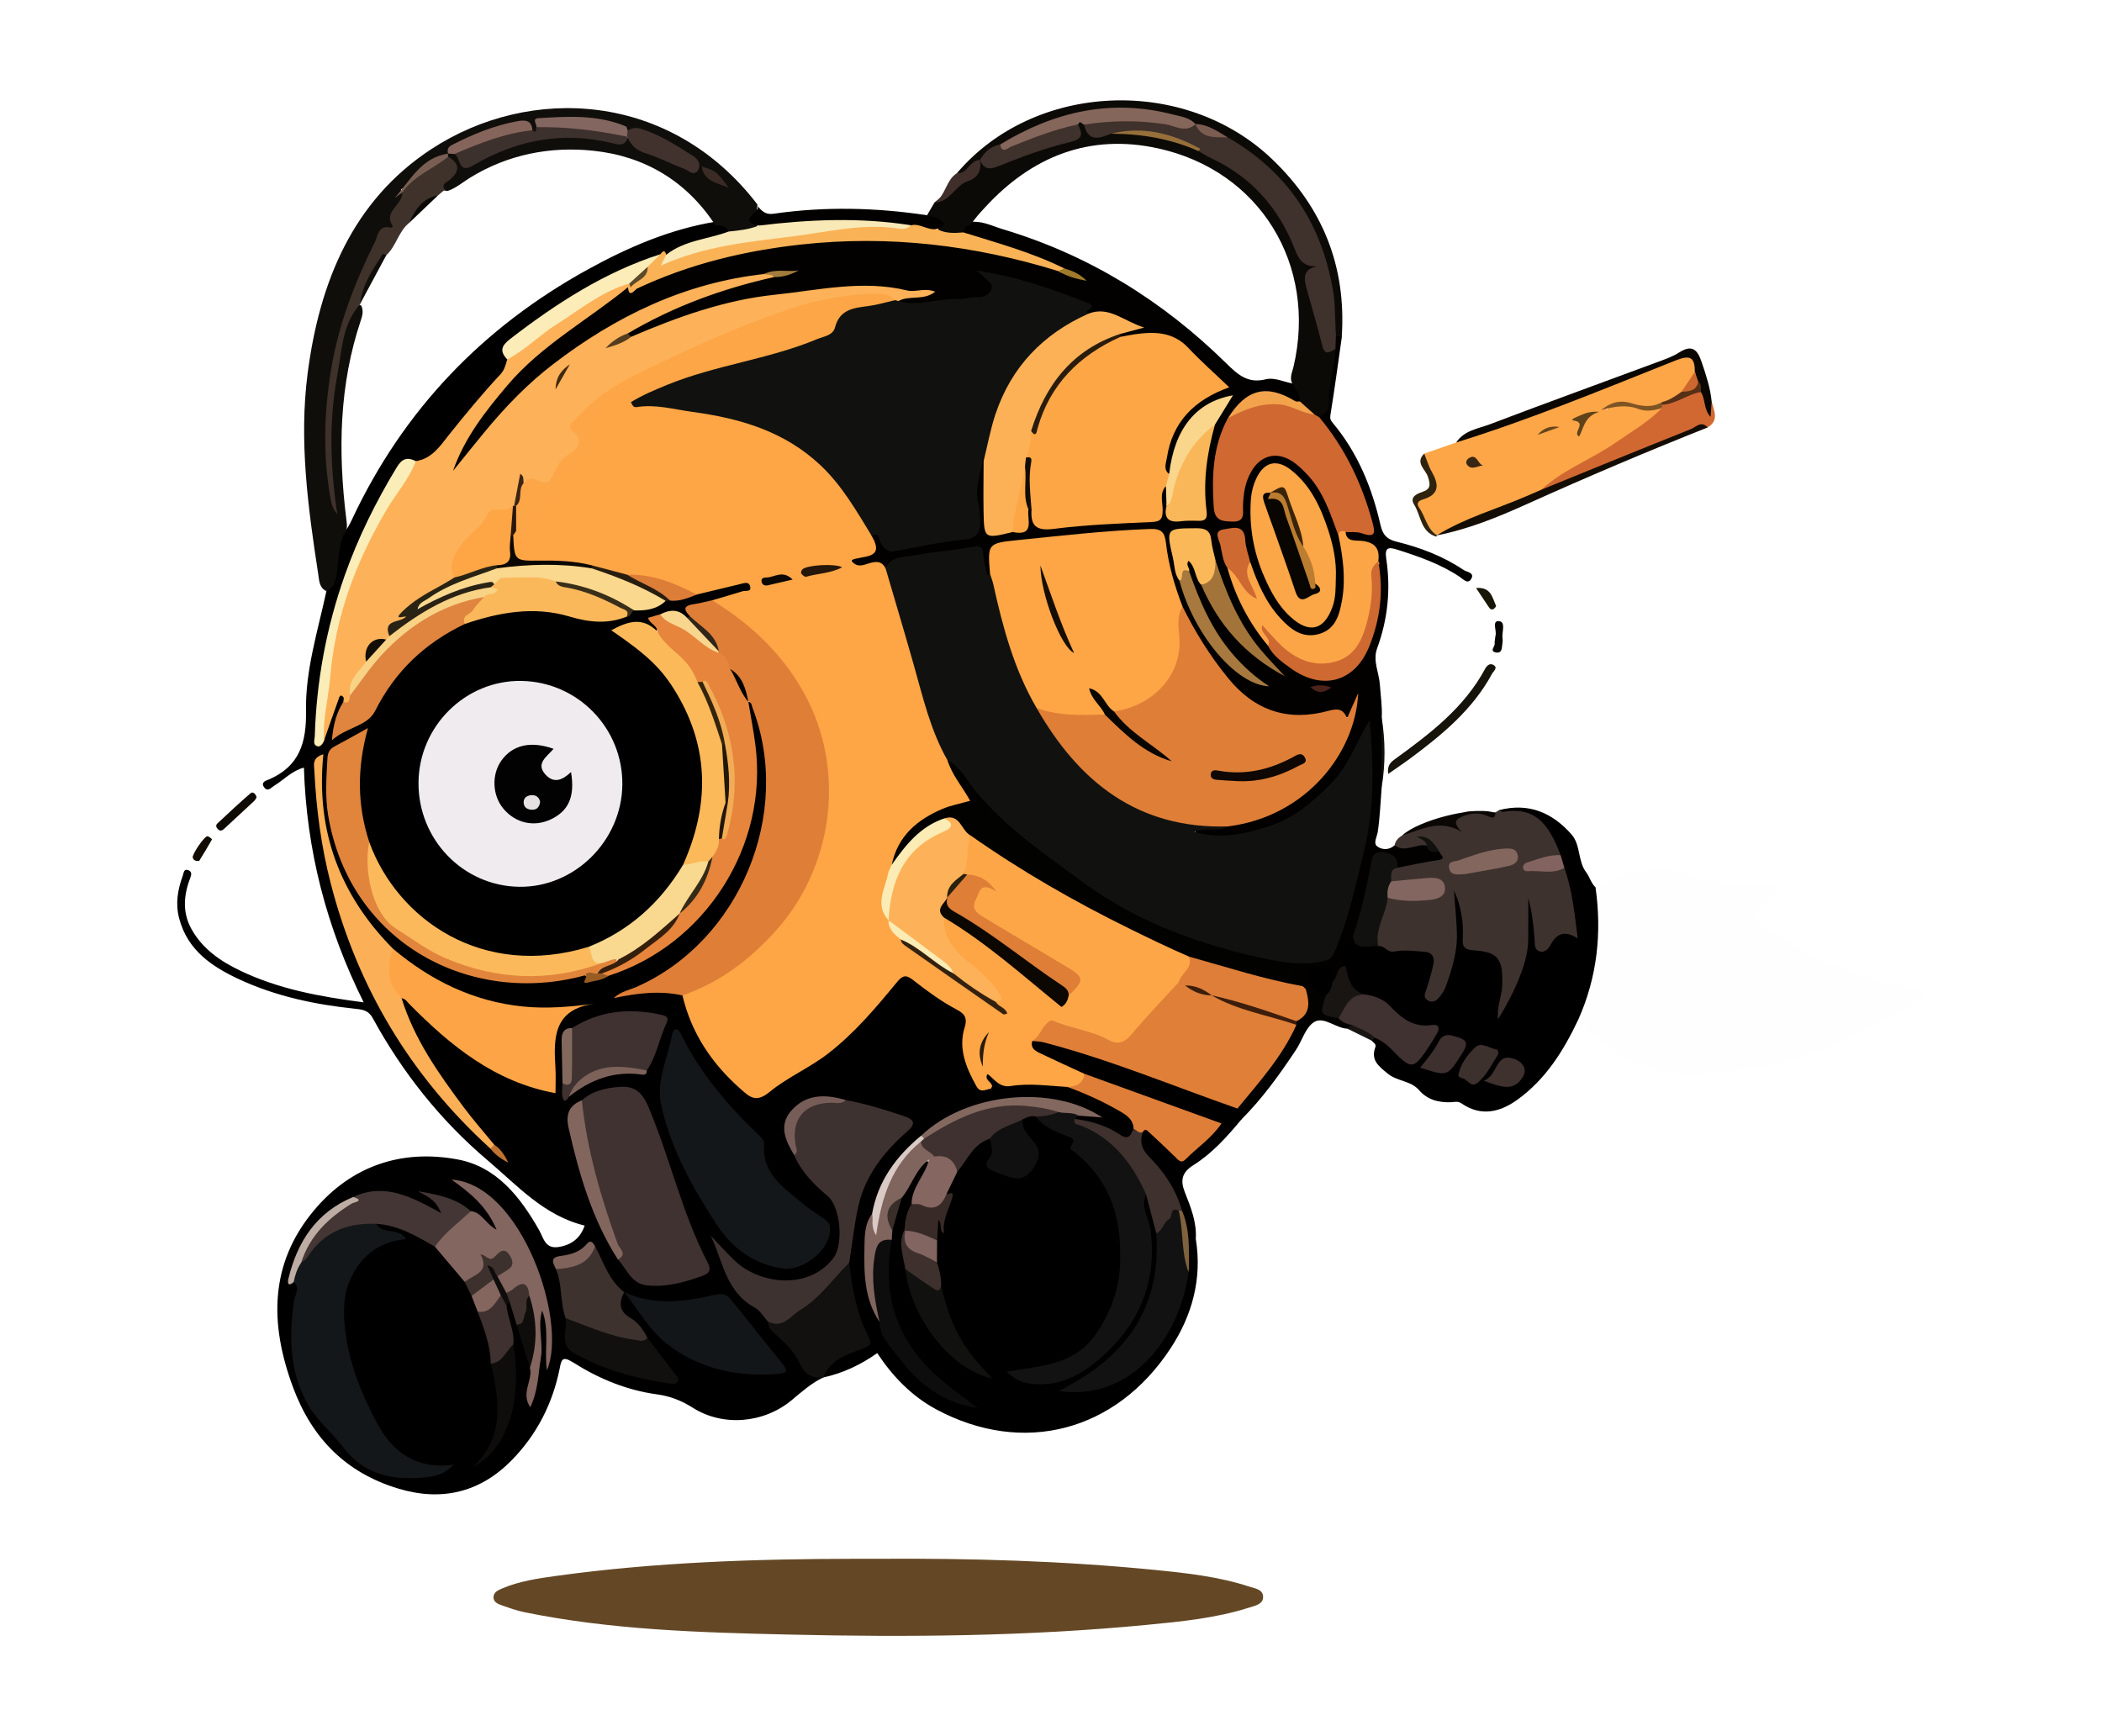 <?xml version="1.0" encoding="utf-8"?>
<!-- Generator: Adobe Illustrator 26.0.0, SVG Export Plug-In . SVG Version: 6.00 Build 0)  -->
<svg version="1.1" id="Capa_1" xmlns="http://www.w3.org/2000/svg" xmlns:xlink="http://www.w3.org/1999/xlink" x="0px" y="0px"
	 viewBox="0 0 644 532" style="enable-background:new 0 0 644 532;" xml:space="preserve">
<style type="text/css">
	.st0{fill:#FFFFFF;}
	.st1{fill:#FF0000;}
	.st2{fill:#020100;}
	.st3{fill:#644826;}
	.st4{fill:#FEFEFE;}
	.st5{fill:#3E322F;}
	.st6{fill:#100E0B;}
	.st7{fill:#FCA647;}
	.st8{fill:#0C0A07;}
	.st9{fill:#D16832;}
	.st10{fill:#0A0703;}
	.st11{fill:#020201;}
	.st12{fill:#140D05;}
	.st13{fill:#15130A;}
	.st14{fill:#3F2E2A;}
	.st15{fill:#30230D;}
	.st16{fill:#0A0705;}
	.st17{fill:#0F0A04;}
	.st18{fill:#110B04;}
	.st19{fill:#070502;}
	.st20{fill:#11120F;}
	.st21{fill:#181607;}
	.st22{fill:#191513;}
	.st23{fill:#FEA545;}
	.st24{fill:#FDB158;}
	.st25{fill:#EFEBEE;}
	.st26{fill:#DF7E37;}
	.st27{fill:#13171A;}
	.st28{fill:#3F3230;}
	.st29{fill:#131719;}
	.st30{fill:#3E3230;}
	.st31{fill:#FDA546;}
	.st32{fill:#111211;}
	.st33{fill:#E6853B;}
	.st34{fill:#131619;}
	.st35{fill:#FBAF56;}
	.st36{fill:#E1853D;}
	.st37{fill:#83665F;}
	.st38{fill:#FBB95A;}
	.st39{fill:#FCB95B;}
	.st40{fill:#12110F;}
	.st41{fill:#FAB257;}
	.st42{fill:#DF853F;}
	.st43{fill:#433634;}
	.st44{fill:#DF7E38;}
	.st45{fill:#FAB85B;}
	.st46{fill:#11100F;}
	.st47{fill:#FAD88E;}
	.st48{fill:#F9D890;}
	.st49{fill:#FAEDB8;}
	.st50{fill:#0E0D0D;}
	.st51{fill:#3F312E;}
	.st52{fill:#F9E9B6;}
	.st53{fill:#FBECB8;}
	.st54{fill:#11110F;}
	.st55{fill:#80645E;}
	.st56{fill:#82665E;}
	.st57{fill:#0F0D0C;}
	.st58{fill:#856660;}
	.st59{fill:#82685F;}
	.st60{fill:#3F3130;}
	.st61{fill:#382B27;}
	.st62{fill:#3D302D;}
	.st63{fill:#3D312D;}
	.st64{fill:#775D58;}
	.st65{fill:#BEADA4;}
	.st66{fill:#DC7D38;}
	.st67{fill:#826461;}
	.st68{fill:#DACAC6;}
	.st69{fill:#7D625A;}
	.st70{fill:#84665E;}
	.st71{fill:#82685D;}
	.st72{fill:#F9D68E;}
	.st73{fill:#3E312E;}
	.st74{fill:#80635A;}
	.st75{fill:#291D10;}
	.st76{fill:#392E19;}
	.st77{fill:#7F623D;}
	.st78{fill:#3A2E2A;}
	.st79{fill:#2F2518;}
	.st80{fill:#995C22;}
	.st81{fill:#BF7330;}
	.st82{fill:#FDA645;}
	.st83{fill:#CF6831;}
	.st84{fill:#FDB157;}
	.st85{fill:#3F312B;}
	.st86{fill:#FBA647;}
	.st87{fill:#FCA547;}
	.st88{fill:#CE6931;}
	.st89{fill:#FAB759;}
	.st90{fill:#FBB859;}
	.st91{fill:#FAD58C;}
	.st92{fill:#A37439;}
	.st93{fill:#A7793E;}
	.st94{fill:#CE6932;}
	.st95{fill:#F3A34B;}
	.st96{fill:#291C0C;}
	.st97{fill:#110C06;}
	.st98{fill:#A37D3E;}
	.st99{fill:#9E7A2B;}
	.st100{fill:#533D1E;}
	.st101{fill:#4B231B;}
	.st102{fill:#3E302E;}
	.st103{fill:#3D312E;}
	.st104{fill:#83635F;}
	.st105{fill:#83665D;}
	.st106{fill:#836660;}
	.st107{fill:#3F322B;}
	.st108{fill:#41322E;}
	.st109{fill:#85655B;}
	.st110{fill:#795F53;}
	.st111{fill:#3A2B25;}
	.st112{fill:#7E5424;}
	.st113{fill:#573016;}
	.st114{fill:#5F4219;}
	.st115{fill:#CC682E;}
	.st116{fill:#372612;}
	.st117{fill:#66451D;}
	.st118{fill:#85665A;}
	.st119{fill:#966F3A;}
	.st120{fill:#DF7F38;}
	.st121{fill:#7A5D50;}
	.st122{fill:#3D1D0B;}
	.st123{fill:#FDA647;}
	.st124{fill:#0D0701;}
	.st125{fill:#FBEBB4;}
	.st126{fill:#33210F;}
	.st127{fill:#0B0703;}
	.st128{fill:#251609;}
	.st129{fill:#0D0804;}
	.st130{fill:#291B0B;}
	.st131{fill:#2A160A;}
	.st132{fill:#0A0805;}
	.st133{fill:#F8D386;}
	.st134{fill:#2A2214;}
	.st135{fill:#282313;}
	.st136{fill:#130F08;}
	.st137{fill:#3C2415;}
	.st138{fill:#5C4A2B;}
	.st139{fill:#3E2911;}
	.st140{fill:#3F312F;}
	.st141{fill:#101011;}
	.st142{fill:#020202;}
	.st143{fill:#F2AC56;}
	.st144{fill:#351E0C;}
	.st145{fill:#33240D;}
	.st146{fill:#352917;}
	.st147{fill:#23170C;}
	.st148{fill:#221807;}
	.st149{fill:#0F0703;}
	.st150{fill:#090602;}
	.st151{fill:#160E05;}
	.st152{fill:#090601;}
	.st153{fill:#BB7D2F;}
	.st154{fill:#39240B;}
	.st155{fill:#3A1E0B;}
	.st156{fill:#DE7E37;}
	.st157{fill:#29200E;}
	.st158{fill:#E6E1E3;}
</style>
<g>
	<path d="M252.35,422.02c-3.7,1.74-6.67,4.41-9.79,7.01c-8.59,7.15-21.11,8.17-30.29,2.34c-3.48-2.21-6.99-3.57-10.96-4.11
		c-9.32-1.26-17.86-4.81-25.68-9.76c-3.52-2.23-3.64-0.71-4.18,1.95c-2.18,10.69-6.97,20.08-14.57,27.88
		c-9.73,9.98-21.5,12.8-34.76,8.83c-16-4.79-26.47-15.3-32.31-30.97c-7.22-19.39-7.36-37.97,6.49-54.43
		c11.38-13.52,26.76-18.71,43.98-15.47c11.87,2.23,19.08,11.44,24.84,21.55c1.4,2.46,1.88,5.96,6.07,5.26
		c3.94-0.65,6.61-2.7,7.94-6.56c-12.48-3.03-20.62-12.28-29.63-19.9c-14.46-12.23-26.17-26.94-35.27-43.61
		c-1.23-2.26-2.8-2.65-5.11-2.89c-12.45-1.28-24.65-3.83-36.05-9.16c-8.27-3.87-15.61-8.85-18.17-18.53
		c-1.22-4.6-0.45-8.88,1.11-13.16c0.3-0.82,0.26-2.26,1.8-1.6c0.94,0.4,0.87,1.3,0.54,2.14c-2.07,5.34-2.57,10.71,0.33,15.89
		c3.39,6.04,8.82,9.8,14.94,12.72c11.7,5.6,24.21,7.94,37.8,9.7c-11.42-22.95-17.53-46.63-18.31-71.93
		c-3.74,0.99-6.21,3.8-9.23,5.64c-0.9,0.55-1.85,1.89-2.94,0.41c-1.2-1.64,0.65-2.09,1.42-2.41c9.39-4.03,11.56-11.32,11.39-21.01
		c-0.22-12.47,3.63-24.54,6.25-36.7c2.68-5.37,1.69-11.63,4.13-17.06c1.96-1.19,2.88-3.15,3.81-5.12
		c15.67-33.33,39.95-58.65,72.07-76.35c12.37-6.82,25.39-12.46,39.56-14.73c1.91,0.2,3.66,0.63,4.02,2.94
		c-0.63,1.87-2.3,2.16-3.9,2.53c-4.97,1.17-9.73,2.94-14.36,5.07c-1.13,0.26-2.33,0.15-3.44,0.56
		c-15.78,6.06-30.32,14.23-43.48,24.88c-2.18,1.76-3.52,3.45-2.31,6.28c0,4.35-3.42,6.62-5.9,9.38
		c-5.74,6.37-10.26,13.76-16.68,19.55c-1.89,1.7-3.76,3.25-6.49,3.11c-2.56-0.31-3.92,1.19-5.13,3.17
		c-12.97,21.21-20.93,44.11-23.29,68.89c-0.34,3.61-1.62,7.18-0.76,10.87c0.03,0.14,0.18,0.31,0.31,0.34
		c0.14,0.04,0.32-0.07,0.47-0.16c1.53-3.35,1.96-7.08,3.72-10.27c0.69-1.24,1.78-4.1,3.55-0.59c-0.17,3.01-1.96,5.61-2.29,9.13
		c4.81-2.41,9.36-4.26,12.03-9.19c6.17-11.37,15.48-19.4,27.36-24.5c11.73-4.5,23.63-5.34,35.62-1.33
		c4.29,1.43,8.19,0.36,12.17-0.85c1.27-0.23,2.21-1.18,3.42-1.54c3.33-0.71,6.79-0.94,9.8-2.76c0.46-0.21,0.94-0.36,1.43-0.47
		c2.75-0.47,5.48-1.04,8.14-1.9c4.35-1.04,8.66-2.22,13.01-3.23c1.72-0.4,3.55-0.36,3.99,1.76c0.4,1.94-1.38,2.4-2.78,2.87
		c-2.83,0.94-5.76,1.5-8.64,2.25c-2.46,1.63-6.94-0.34-7.7,4.33c-0.33,0.31-0.71,0.5-1.16,0.58c-2.45-0.53-4.86-1.79-7.41-0.39
		c-1.26,0.37-2.58,0.64-1.58,2.49c0.43,0.79,0.23,1.51-0.74,1.85c-3.21-0.45-6.43-3.33-9.95,0.35
		c13.05,8.45,21.42,20.26,24.61,35.41c2.63,12.44,0.97,24.43-5.04,35.74c-6.78,12.45-16.64,21.36-30.06,26.2
		c-19.61,6.23-37.35,2.71-53.03-10.53c-7.11-6-11.98-13.66-15.02-22.46c-3.75-10.1-3.96-20.47-1.89-31.01
		c-6.29,0.91-8.2,3.21-8.59,8.9c-1.07,15.83,3.12,29.9,13.17,42.3c10.71,13.21,24.73,19.86,41.37,21.11
		c7.44,0.56,14.96,0.48,22.31-1.4c1.39,1.53,2.9,1.94,4.85,0.87c0.97-0.53,2.18-0.65,3.22-1.15c27.79-10.52,41.67-31.29,44.33-60.25
		c0.51-5.51-0.88-10.92-1.85-16.32c-0.37-2.07-1.48-4.18,0.23-6.19c2.95,0.07,3.19,2.59,3.68,4.5c6.21,23.89,2.62,45.84-13.19,65.31
		c-5.31,6.55-11.81,11.66-18.97,16.02c-2.88,1.75-5.88,3.07-8.27,3.31c4.99-1.37,10.97-2.93,16.93,0.18
		c2.73,6.78,5.61,13.47,9.94,19.46c2.86,3.97,6.27,7.32,10.16,10.22c1.27,0.95,2.47,1.62,4.03,0.45c6.13-4.6,13.11-7.87,19.25-12.51
		c7.4-5.59,13.19-12.66,19.19-19.55c4.35-5,5.55-5.34,10.68-1.5c3.34,2.5,6.72,4.95,10.39,6.9c3.25,1.72,4.39,3.96,3.76,7.71
		c-0.99,5.9-0.16,11.55,4.45,16.97c0.34-4.78,2.37-4.06,4.78-2.24c1.24,0.94,2.7,1.43,4.23,1.12c5.68-1.15,11.23,0.51,16.86,0.67
		c6.25,1.42,11.68,4.69,17.18,7.78c2.5,1.4,4.09,3.38,3.62,6.49c-0.61,2.14-1.83,4.01-4.2,2.73c-4.66-2.53-9.94-3.45-14.57-5.98
		c-0.28-0.9,0.18-1.44,0.88-1.87c1.47-0.62,2.91-0.4,4.35,0.25c-18.5-7.96-35.4-4.33-51.24,6.98c-7.62,6.42-12.71,14.42-15.19,24.08
		c-3.29,10.65-2.46,21.02,1.99,31.16c4.86,12.34,13.29,21.18,25.67,26.14c-0.03-0.02-0.01-0.1-0.04-0.12
		c-18.47-11.67-27.43-27.83-23.7-50.02c0.11-0.97,0.29-1.92,0.53-2.86c0.9-3.34,1.8-6.67,3.02-9.92c1.33-2.79,2.59-5.64,4.45-8.13
		c1.12-1.5,2.01-3.52,4.53-2.93c1.23,2.53-0.59,4.38-1.5,6.39c-1.02,2.24-2.13,4.43-2.78,6.82c-0.82,2.63-1.39,5.33-2.03,8.01
		c-1.17,3.75-0.17,7.42,0.39,11.1c1.74,13.55,8.98,24.05,22.02,32.16c-7.1-7.4-11.72-16.38-13.23-26.92
		c-0.43-2.3-1.02-4.57-1.32-6.89c-0.16-2.22-0.18-4.45-0.15-6.67c0.02-0.66-0.03-1.33,0.03-1.98c0.17-1.75-0.3-4.42,1.73-4.66
		c2.28-0.27,1.66,2.68,2.49,4.12c3.19,6.69,4.34,13.76,4.82,21.16c0.41,6.27,4,11.53,8.22,16.19c1.49,1.64,3.47,2.28,5.45,1.73
		c5.58-1.56,11.38-2.18,16.85-4.28c5.33-2.05,8.21-6.01,9.82-11.15c1.24-3.97,2.07-8.04,2.9-12.13c0.54-2.68,1.03-5.88,5.16-5.2
		c2.99,6.3,0.19,12.16-2.03,17.68c-4.24,10.53-11.69,17.65-23.66,18.75c-1.64,0.15-3.31,0.31-4.89,0.93
		c3.47,2.04,8.51,2.15,13.38,0.31c16.77-6.34,28.38-27.22,24.99-44.9c-0.44-2.29-1.12-4.53-1.43-6.83c-0.2-1.51-0.96-3.48,1.68-3.83
		c3.18,3.29,2.68,7.8,3.9,11.73c2.31,22.09-8.04,37.17-26.29,47.79c11.02,0.77,23.62-8.11,28.43-18.64
		c2.48-5.43,4.81-10.96,5.9-16.9c0.13-0.5,0.33-0.97,0.58-1.42c2.12-2.54-0.2-6.37,2.53-8.72c1.99,12.22-1.14,23.45-7.72,33.49
		c-16.77,25.61-45.29,32.94-71.76,18.74c-7.56-4.05-13.4-10.13-18.13-17.26c-5.03,3.57-10.47,6.14-16.48,7.46
		c-0.92-4.19,2.71-5.08,5.01-6.93c2.27-1.83,6.45-1.6,7.14-4.64c0.57-2.52-1.72-5.19-2.52-7.88c-1.52-5.08-2.42-10.27-2.96-15.54
		c0.61-5.79,1.27-11.58,2.6-17.24c2.08-8.85,6.96-16.05,13.61-22.2c3.28-3.03,2.98-3.7-1.22-5.22c-4.86-1.76-9.88-2.94-14.9-4.11
		c-3.04-0.98-6.11-1.41-9.27-0.62c-7.09,1.79-9.41,6.25-6.7,12.95c0.37,0.92,0.84,1.8,1.29,2.69c2.08,4.45,5.12,8.21,8.91,11.22
		c6.22,4.95,6.21,11.87,4.59,18.17c-1.55,6.05-6.97,9.52-13.36,10.45c-10.41,1.51-18.42-2.56-24.62-10.87
		c-0.06,0.02,0.21,0.15,0.32,0.54c2.58,9.2,9.83,14.95,15.92,21.56c3.27,5.48,8.58,9.37,11.63,15.06
		C248.62,421.07,251.15,420.51,252.35,422.02z"/>
	<path class="st2" d="M423.31,241.29c-0.36,4.53-0.53,9.08-1.19,13.56c-0.23,1.56-1.47,3.5-0.2,4.48c1.43,1.1,3.65,1.25,5.35-0.32
		c3.21-0.45,6.39-1.38,9.68-0.66c1.42,1.02,3.15,1.44,4.64,2.34c1.58,1.79,1.62,3.39-0.94,4.02c-3.98,0.98-7.9,2.47-12.13,1.92
		c-0.78-0.36-1.31-0.99-1.7-1.74c-0.65-1.25-1.52-2.22-3.09-2.06c-1.95,0.2-2.2,1.82-2.52,3.26c-1.68,7.62-3.65,15.17-5.64,22.72
		c-2.9,1.68-3.88,4.18-3.16,7.41c-1.64,1.46-1.41,4.55-4.3,4.91c-0.51-0.44-0.82-1.03-1.21-1.56c-1.03-1.42-2.59-1.67-4-1.12
		c-2.13,0.83,0.07,2.2-0.14,3.33c-0.09,0.49-0.16,0.97-0.42,1.4c-0.64,0.47-1.35,0.61-2.13,0.51c-0.78-0.17-1.41-0.58-1.97-1.13
		c-0.44-0.5-0.91-0.97-1.3-1.5c-2.81-3.73-2.41-4.52,2.2-5.89c2.44-0.73,5.5,0.59,7.33-2.14c2.78-4.45,4.2-9.48,5.49-14.44
		c3.49-13.5,7.88-26.86,6.96-41.14c-0.27-4.21,1.75-8.48-0.31-13.39c-2.83,8.15-7.25,14.56-13.1,20.18
		c-9.3,8.95-20.42,12.81-33.05,13.1c-1,0.02-2.01,0-2.99-0.2c-1.5-0.3-3.31-0.71-3.18-2.53c0.13-1.92,2.11-1.73,3.54-1.87
		c1.98-0.19,4.01,0.07,5.95-0.54c20.8-3.27,33.61-15.43,39.25-35.12c-1.44,2.96-1.49,3.13-4.23,2.28c-2.07-0.64-3.92-0.1-5.87,0.27
		c-11.47,2.21-20.94-1.26-28.61-9.99c-6.31-7.18-11-15.4-15.39-23.81c-2.29-5.56-3.93-11.35-4.76-17.26
		c-0.57-4.08-2.44-5.51-6.24-5.11c-9.74,1.03-19.57,1.03-29.26,2.57c-3.95,0.63-7.93,0.79-11.89,1.18
		c-3.81,0.38-5.56,1.64-4.53,5.61c0.25,0.96,0.14,1.98-0.18,2.95c-1.93,2.55-2.52,0.46-3.15-0.98c-2.67-6.06-2.72-6.4-9.01-5.05
		c-6.74,1.44-13.93,1.06-20.17,4.65c-2.44-0.47-4.88-0.69-7.38-0.34c-1.3,0.18-2.86,0.01-3.31-1.55c-0.51-1.8,1.05-2.46,2.29-2.57
		c4.49-0.4,2.79-4.04,3.55-6.4c1.21-1.2,2.33-0.4,2.9,0.51c2.22,3.55,5.4,3.14,8.77,2.52c4.88-0.91,9.8-1.56,14.7-2.33
		c5.01-0.78,6.15-1.97,5.35-6.95c-0.86-5.36-0.01-10.54,0.37-15.79c0.09-1.29,0.2-3.12,1.64-3.26c1.65-0.17,1.65,1.7,1.96,2.94
		c0.23,4.95,0.05,9.9,0.11,14.86c0.07,6.41,0.49,6.77,6.86,5.97c4.7,0.54,3.9-4.05,5.74-6.17c0.57-0.12,1.03,0.03,1.41,0.47
		c0.95,3.76,3.36,4.74,7.06,4.29c8.86-1.08,17.76-1.95,26.7-1.95c3.26,0,4.32-1.49,4.41-4.53c0.06-1.94-0.55-4.5,2.45-5.16
		c1.5,1.59,1.15,3.62,1.32,5.53c0.02,4.49,3.18,4.27,6.25,4.14c3.53-0.15,3.11-2.72,3.01-5.04c-0.34-7.83,0.37-15.5,3.21-22.88
		c1.09-2.6,2.54-5.03,3.98-7.73c-8.29,2.62-12.27,8.75-14.67,16.34c-0.64,2.02-0.55,4.34-2.28,5.95c-3.19-1.18-2.1-3.81-1.71-5.87
		c1.62-8.42,5.9-15.16,13.7-19.05c3.64-1.81,3.4-3.24,0.63-5.47c-1.28-1.04-2.43-2.26-3.52-3.5c-5.52-6.23-11.92-9.93-20.59-7.46
		c-1.13,0.32-2.31,0.19-3.34-0.52c-0.32-0.4-0.42-0.86-0.3-1.36c1.65-1.41,3.39-2.33,5.54-1.2c-4.87-2.59-10-4.43-15.71-4.27
		c-0.87-2.06-2.4-3.17-4.49-4.11c-8.51-3.82-17.64-5.56-26.19-8.05c3.57,3.06,3.44,6.44-0.89,7.45c-7.59,1.76-15.43,1.69-23.17,2.32
		c-1.27,0.1-3.21-0.01-2.87-2.36c1.26-1.28,2.88-1.56,3.83-1.65c-11.84-1.76-24.31-0.22-36.79,1.12
		c-14.33,1.54-28.12,5.2-41.51,10.46c-2.3,0.9-4.5,2.24-7.12,2.08c-0.82-0.2-1.45-0.61-1.64-1.5c0.74-2.36,2.97-2.96,4.81-3.97
		c12.55-6.88,25.85-11.7,39.95-14.24c1.69,0.13,3.34-0.34,4.32-0.43c-1.77,0.83-4.46-0.12-6.89,0.94
		c-15.58,2.99-30.71,7.25-44.61,15.18c-17.2,9.82-32.21,22.15-44.12,38.09c-1.59,2.13-3.03,4.39-4.98,6.22
		c-0.57,0.53-1.22,1.29-2.13,0.7c-0.79-0.51-0.86-1.43-0.7-2.24c0.61-2.99,2.24-5.53,3.87-8.04c10.65-16.44,24.19-30.01,40.95-40.17
		c3.51-2.13,5.72-6.2,10.23-6.76c6.87-2.01,13.23-5.35,20.1-7.38c35.45-10.43,70.86-10.29,106.26,0.16
		c1.42,0.42,2.81,1.03,4.14,1.71c2.53,1.16,5.26,1.85,7.76,3.12c-1.84-0.92-3.73-1.73-5.72-2.31c-8.22-3.52-16.71-6.26-25.27-8.79
		c-1.98-0.59-4.4-0.54-5.34-3.02c-0.18-1.58,0.6-2.49,2.04-2.95c3.82-0.78,7.14,1.07,10.6,2.11c26.3,7.88,48.94,21.9,68.43,41.08
		c3.45,3.39,6.57,6.28,12.06,4.9c2.83-0.71,5.83,0.96,8.78,1.36c1.76,1.7,4.38,3.16,1.71,6.1c-0.83,0.19-1.62,0.07-2.4-0.24
		c-9.43-3.68-13.2-2.57-18.74,5.55c-3.54,8.07-5.12,16.43-3.75,25.23c0.34,2.22,0.81,4.49,3.83,4.13c2.75-0.34,2.65-2.62,2.66-4.6
		c0.02-3.04,0.5-5.91,1.89-8.66c3.37-6.62,9.47-8.37,15.74-4c6.71,4.68,10.01,11.79,12.62,19.25c0.44,1.25,0.64,2.58,1.03,3.85
		c2.09,6.47,1.73,13.13,1.22,19.72c-0.38,4.97-2.35,9.42-7.5,11.4c-5.14,1.97-9.09-0.75-12.53-3.96
		c-5.34-5.01-8.14-11.58-10.3-18.44c-0.57-2.38-0.99-4.81-1.79-7.14c-0.63-1.84-1.97-2.65-3.83-2.16c-2.04,0.54-1.55,2.2-1.27,3.64
		c0.44,2.26,1.13,4.44,1.91,6.61c2.68,8.64,7,16.43,12.4,23.64c3.45,4.16,7.53,7.41,12.71,9.17c4.8,1.63,8.79,0.25,12.2-3.23
		c1.75-1.79,3.34-3.8,4.11-6.16c2.66-8.24,4.29-16.63,2.85-25.34c-0.23-3.17-2.12-4.49-5.08-5.11c-1.88-0.39-4.64-0.29-4.35-3.57
		c0.75-1.1,1.96-1.47,3.08-1.26c5.49,1.02,4.29-2.09,3.32-5.16c-2.83-8.95-6.57-17.44-12.51-24.83c-1.03-1.28-2.26-2.51-2.01-4.4
		c3.19-6.46,2.67-13.66,4.08-20.47c0.06-1.39,0.19-2.76,1.02-3.95c0.73-0.63,1.48-0.74,2.26-0.08c-1.14,8.01-2.21,16.02-3.51,24
		c-0.2,1.2,0.07,1.7,0.74,2.5c7.62,9.12,12.01,19.84,14.6,31.26c0.72,3.18,2.09,4.4,4.95,5.11c7.29,1.8,14.27,4.45,20.52,8.67
		c0.91,0.62,3.61,0.81,2.22,2.88c-1.01,1.51-2.35-0.06-3.39-0.76c-5.86-3.93-12.43-6.21-19.09-8.33c-2.56-0.81-4.01-0.92-3.46,2.7
		c1.43,9.36,0.5,18.56-2.78,27.49c-1.41,3.85,0.61,7.5,0.85,11.26c0.22,3.31,0.74,6.6,0.57,9.93
		C423.95,226.95,423.91,234.12,423.31,241.29z"/>
	<path class="st3" d="M269.45,477.64c28.16-0.18,56.28,0.64,84.32,3.41c9.75,0.97,19.54,2.03,28.92,5.1
		c1.74,0.57,4.46,0.85,4.29,3.41c-0.14,2.07-2.54,2.48-4.21,3.02c-10.21,3.27-20.83,4.29-31.41,5.31
		c-36.53,3.53-73.18,3.82-109.82,2.97c-27.11-0.63-54.25-1.4-80.97-6.87c-2.43-0.5-4.78-1.38-7.13-2.19
		c-1.1-0.38-2.28-1.04-2.24-2.39c0.04-1.56,1.39-2.14,2.64-2.67c5.26-2.25,10.87-3.06,16.45-3.84c30.41-4.21,61-5.22,91.65-5.26
		C264.45,477.63,266.95,477.64,269.45,477.64z"/>
	<path class="st4" d="M488.83,271.9c9.13-4.36,18.27-7.65,28.66-3.95c7.39,2.64,15.2,3.47,23.09,3.24c1.21-0.04,2.95-0.75,3.51,0.9
		c0.49,1.45-1.05,2.27-1.92,3.24c-0.11,0.12-0.23,0.24-0.35,0.35c-5.55,5.11-5.56,5.13,0.88,9.6c12.9,8.97,27.31,14.29,42.55,17.61
		c0.97,0.21,1.95,0.4,2.91,0.66c0.47,0.13,0.91,0.38,1.54,0.64c-0.18,0.43-0.24,0.99-0.53,1.18c-21.86,14.75-45.76,23.87-72.32,23.6
		c-13.24-0.13-24.44-6.53-33.27-16.61c-0.65-1.49-0.26-2.97,0.25-4.36c3.5-9.51,4.28-19.35,3.89-29.37
		C487.64,276.35,487.33,273.95,488.83,271.9z"/>
	<path d="M488.83,271.9c1.97,13.96,0.52,27.48-5.25,40.45c-4.5,9.55-10.01,18.39-18.73,24.65c-5.31,3.82-11.13,5.2-17.04,1.13
		c-1.19-0.82-2.13-0.43-3.24-0.39c-3.79,0.14-7.21-0.69-9.85-3.74c-2.49-2.88-6.64-2.62-9.55-5.02c-2.73-2.25-5.28-4.07-3.8-8.11
		c0.36-0.99-0.64-1.39-1.14-1.99c-0.17-0.93,0.4-1.25,1.16-1.43c3.31,0.27,5.13,2.7,7.11,4.91c3.03,3.37,4.04,3.33,6.81-0.3
		c0.6-0.79,1.14-1.62,1.67-2.46c2.44-3.82,2.43-3.95-2.14-4.46c-2.97-0.33-5.36-1.61-7.35-3.7c-2.57-2.7-5.6-4.59-9.15-5.7
		c-5.64-1.68-7.18-4.13-6.15-9.76c-2.62-4.34-1.98-5.85,2.96-6.99c2.32-0.63,4.67-0.33,7.01-0.2c3.83,0.96,7.78,1.22,11.69,1.41
		c5.44,0.26,7.1,2.1,6.22,7.55c-0.34,2.1-1.51,4.06-1.2,6.34c2.92-1.94,5.66-8.06,5.89-13.8c0.18-4.48,0.42-8.99-0.43-13.45
		c-0.34-1.81-0.45-3.61,1.57-5.27c3.25,4.3,3.47,9.13,3.51,13.87c0.03,3.07,1,4.33,4.12,4.89c6.92,1.24,8.57,3.73,8.04,10.68
		c-0.18,2.43-0.28,4.86-1.35,7.13c2.72-5.39,5-10.91,6.21-16.81c1.17-5.71-0.7-11.8,1.84-18.54c2.9,4.62,2.7,8.64,3.21,12.5
		c0.17,1.24-0.46,2.95,1.13,3.51c1.27,0.44,1.93-1.01,2.76-1.77c0.49-0.45,0.96-1.21,1.54-1.22c6.22-0.06,4.23-4.29,3.87-7.6
		c-0.43-3.98-1.7-7.8-2.42-11.73c-0.4-1.41-0.84-2.81-1.45-4.14c-0.95-2.45-2.32-4.67-3.65-6.93c-2.11-3.58-4.92-5.44-9.22-5.2
		c-1.7,0.1-4.03,0.71-4.76-1.97c8.99-2.34,16.23,0.7,22.16,7.4c2.91,3.29,1.88,8.18,4.56,11.7
		C487.06,268.72,487.47,270.63,488.83,271.9z"/>
	<path class="st5" d="M479.29,265.94c2.38,6.73,3.11,13.75,4.08,21.63c-3.89-2.56-6.38-1.62-8.26,1.85
		c-0.63,1.17-1.8,2.71-3.58,2.03c-1.5-0.57-1.25-2.14-1.36-3.46c-0.34-4.26-0.74-8.52-1.95-12.78c0,4.25,0.05,8.51-0.01,12.76
		c-0.06,4.38-1.44,8.5-3.07,12.47c-1.68,4.09-3.8,8-6.16,11.86c-0.51-3.78,1.24-7.16,1.29-10.82c0.11-7.56-1.1-9.74-8.65-10.27
		c-3.44-0.24-3.58-1.39-3.45-3.97c0.25-4.99-0.59-9.81-2.72-14.4c0.33,4.27,0.74,8.5,0.9,12.77c0.23,5.99-1.51,11.46-3.49,16.91
		c-0.44,1.21-1.29,2.31-2.14,3.31c-0.95,1.12-2.22,1.52-3.52,0.53c-1.21-0.92-0.59-1.97-0.21-3.12c0.83-2.5,1.57-5.04,2.14-7.61
		c0.45-2.01-0.12-3.78-2.5-3.96c-3.14-0.24-6.4-0.7-9.43-0.12c-2.31,0.44-3.03-1.99-4.92-1.64c-1.31-0.5-1.73-1.56-1.46-2.79
		c0.95-4.31,1.35-8.83,4.29-12.46c2.76-0.93,5.53,0.28,8.31,0.01c1.47-0.14,2.97-0.02,4.41-0.4c1.1-0.29,2.54-0.52,2.51-1.93
		c-0.04-1.78-1.71-1.72-2.96-1.88c-1.98-0.25-3.92,0.25-5.88,0.49c-2.1,0.26-4.3,0.73-5.91-1.34c-0.42-2.15-0.74-4.23,2.61-3.72
		c4.09-0.79,8.16-1.74,12.28-2.3c3.02-0.41,0.65-1.65,0.61-2.54c-1.9-1.02-3.3-2.59-4.63-4.26c0.46,0.75,1.43,1.25,0.77,2.35
		c-3.31-0.81-6.67,2.36-9.96-0.13c0.26-1.43,1.19-2.34,2.37-3.05c3.94-2.59,8.24-3.82,12.99-3.5c1.17,0.08,1.89-0.21,2.87-1.47
		c2.02-2.59,5.39-2.68,8.61-2.29c1.34,0.16,2.64,1.7,4.07,0.22c0.37-0.23,0.74-0.46,1.11-0.69c0.44,0.19,0.93,0.61,1.33,0.54
		c10.66-1.92,14.4,5.26,17.52,13.27c-2.27,2.13-5.54,1.64-8.42,3.27C473.07,266.27,476.26,265.22,479.29,265.94z"/>
	<path class="st6" d="M223.24,70.96c-0.8-1.79-2.39-1.94-4.05-1.93c-8.85-13.56-21.68-21.19-37.43-22.84
		c-13.2-1.38-26.12,1.11-37.74,8.26c-2.26,1.39-4.28,3.18-6.84,4.05c-3.23-0.11-2.2-2.06-1.02-3.16c2.57-2.41,2.41-4.8,0.71-7.48
		c0.09-0.5,0.34-0.89,0.75-1.19c0.75-0.29,1.47-0.21,2.18,0.14c2.14,2.36,4.12,2.68,7.3,1.1c12.14-6.02,24.93-8.8,38.5-5.81
		c2.13,0.47,4.23,0.86,6.31-0.13c5.45,3.35,10.98,6.56,17.21,8.31c0.92,0.26,1.79,1.01,3.45,0.03c-6.06-5.73-12.88-9.12-20.96-10.06
		c-7.91-3.85-16.36-2.78-24.7-2.66c-1,0.01-1.26,0.9-1.57,1.66c-0.53,1.03-0.81,2.51-2.53,1.45c-1.2-1.9-2.91-2.65-5.1-2.14
		c-7.32,1.72-14.43,3.96-20.53,8.59c-5.1,2.69-9.21,6.63-13.4,10.47c-0.29,0.27-1.36,0.16-0.77,0.96c0.18,0.25,0.88,0.26,1.25,0.61
		c-2.35,4.56-2,10.16-6.87,13.88c-3.31,2.54-4.26,7.4-5.85,11.41c-4.09,10.28-8.05,20.51-9.5,31.69
		c-1.5,11.57-1.75,23.01-0.37,34.54c0.1,0.82,0.17,1.65,0.1,1.99c0.22-2.17-0.73-4.75-0.52-7.41c0.22-2.84-0.89-5.63-0.81-8.39
		c0.43-13.72,1.65-27.37,6.29-40.43c0.55-1.55,0.99-4.2,3.95-2.85c0.71,1.47,0.41,2.95-0.07,4.36c-6.73,19.92-7.06,40.3-4.53,60.91
		c0.22,1.8,0.61,3.65-0.93,5.13c-1.33,3.53-1.44,7.29-1.85,10.97c-0.29,2.57-0.75,4.88-3.33,6.13c-2.2-1.04-2.18-3.3-2.46-5.13
		c-3.14-20.43-5.94-40.97-3.25-61.63c3.61-27.72,13.68-52.78,37.83-68.63c30.28-19.87,73.49-17.66,99.93,16.88
		c0.08,0.11,0.01,0.33,0.01,0.49c-0.43,2.36-0.16,4.71,0.12,7.07C229.29,71.6,226.4,72.83,223.24,70.96z"/>
	<path class="st7" d="M436.36,138.99c3.26-1.13,6.53-2.26,9.79-3.4c3.6-2.79,8.04-3.72,12.17-5.22
		c18.38-6.69,36.78-13.32,54.88-20.75c4.89-2.01,5.89-1.42,6.96,3.86c-0.59,2.9-2.48,5.01-4.33,7.15c-1.87,1.72-3.85,3.27-6.53,3.48
		c-3.11,1.92-6.48,1.08-9.47,0.17c-2.81-0.86-5.1-0.47-7.55,0.61c-0.61,0.27,0.54,1.03,0.22,0.45c-0.1-0.18-0.09-0.27-0.02-0.32
		c2.99-2.48,6.3-1.07,9.27-0.31c2.51,0.64,4.76,0.42,7.13-0.03c1.28,2.96-1.5,3.61-2.94,4.76c-8.44,6.69-17.92,11.76-27.17,17.18
		c-2.14,1.25-4.25,2.54-6.01,4.33c-10.55,5.17-21.86,8.48-32.63,13.12l0.11-0.06c-2.1-1.07-6.68-8.27-6.44-10.08
		c0.16-1.18,1.05-1.6,1.98-1.95c3.4-1.29,3.77-3.37,2.36-6.61C437.3,143.41,435.5,141.5,436.36,138.99z"/>
	<path class="st8" d="M409.14,106.95c-0.12,5.8-2.4,11.35-1.98,17.22c0.15,2.08-1.89,2.54-2.92,3.75c-0.97,0.78-1.72,0.09-2.5-0.36
		c-1.14-1.53-3.76-1.92-3.47-4.54c0.22-2.01-1.21-3.36-1.97-4.97c-1.53-1.9-0.42-3.84,0.01-5.7c7.28-31.21-10.28-60.09-41.61-66.91
		c-20.92-4.55-38.6,2.49-52.94,18.14c-1.56,1.7-3.17,3.4-4.39,5.4c-1.36,0.12-2.13,0.82-2.18,2.22c-2.5,1.73-5.06,1.47-7.63,0.2
		c0.08-2.62-1.92-3.91-3.53-5.46c0.76-1.3,1.53-2.6,2.29-3.9c4.65-3.99,10.6-6.59,13.33-12.6c0.28-0.41,0.66-0.62,1.15-0.64
		c1.49,0.67,2.86,1.47,4.68,0.81c7.28-2.66,14.79-4.63,22.07-7.3c2.56-0.94,1.86-2.66,2.08-4.31c0.81-1.68,1.86-1.1,2.94-0.33
		c2.01,3.78,5.2,3.07,8.44,2.21c8.98-0.16,17.7,1,25.87,4.98c9.57,4.74,18.72,9.98,24.79,19.29c2.28,3.5,4.36,7.12,5.77,10.98
		c1.18,3.25,4.27,3.88,6.1,5.87c1.75,1.9-3.19,3.83-2,7.18c1.82,5.14,3.25,10.44,4.53,15.76
		C406.46,105.56,407.74,106.34,409.14,106.95z"/>
	<path d="M366.36,379.65c-1.16,3,1.88,6.94-2.08,9.32c-2-1.86-1.4-4.33-1.4-6.58c-0.01-3.53-0.87-6.9-1.62-10.29
		c-1.92-6.68-5.8-12.21-10.44-17.22c-2.27-2.45-3.27-4.93-1.45-8.02c2.82-2.5,4.57,0.21,6.28,1.57c7.67,6.13,7.55,6.14,14.1-1.11
		c1.86-2.06,1.51-2.89-0.91-3.72c-12.53-4.31-24.75-9.47-37.31-13.69c-4.43-1.7-8.8-3.52-12.92-5.86c-2.03-1.15-4.14-2.39-2.51-5.33
		c2.24-1.49,4.52-0.52,6.71,0.05c15.09,3.96,29.52,9.86,44.16,15.13c4.32,1.56,9.06,2.25,12.7,5.45c0.93,1.13,1.53,2.32,0.6,3.75
		c-4.33,5.22-8.88,10.3-14.64,13.92c-3.57,2.25-4.05,4.7-2.63,8.29C364.82,369.91,366.69,374.53,366.36,379.65z"/>
	<path class="st8" d="M411.09,103.05c-0.6,0-1.2,0.01-1.8,0.01c-2.75-4-1.26-8.67-1.96-13c-3.29-20.44-13.65-35.93-31.26-46.67
		c-2.98-2.07-6.34-3.31-9.75-4.45c-0.48-0.15-0.95-0.34-1.41-0.55c-16.06-6.35-31.87-4.84-47.47,1.61
		c-3.37,1.39-6.54,3.25-9.84,4.81c-2.78,0.86-4.7,3.24-7.4,4.26l0.04-0.03c-1.57,1.72-3.01,3.6-5.09,4.74
		c-0.74,0.41-1.93,1.15-1.96-0.73c23.69-27.94,69.77-29.94,96.61-4.23C405.27,63.64,412.48,81.65,411.09,103.05z"/>
	<path class="st9" d="M472.23,150.06c6.71-6.21,15.39-9.31,22.78-14.44c4.83-3.36,9.98-6.29,14.14-10.56
		c-0.38-0.47-0.35-0.91,0.11-1.31c2.68-0.29,4.69-2.08,7.01-3.16c1.62-0.75,3.18-1.66,5.06-0.95c2.79,1.73,1.25,5.09,2.66,7.19
		c-0.34-1.23-1.12-2.6,0.42-3.78c0.72,2.81,2.36,5.77-1.22,7.92c-5.28,0.08-9.58,3.09-14.23,4.96
		c-10.76,4.32-21.45,8.84-32.11,13.43C475.47,149.96,473.99,151.33,472.23,150.06z"/>
	<path class="st2" d="M284.02,65.95c1.25,0.38,2.66,0.53,3.73,1.2c2.32,1.46,1.46,2.45-0.71,2.99c-2.72,1.94-5.59,0.05-8.38,0.33
		c-5.83,0.08-11.46-1.67-17.24-1.91c-7.81-0.33-15.52,1.13-23.3,1.4c-1.96,0.07-3.97,0.73-5.68-0.83c-6.92-1.58,0.81-4.09-0.38-6.03
		c1.3,1.48,2.41,2.77,4.91,2.4C252.66,63.22,268.35,63.6,284.02,65.95z"/>
	<path class="st10" d="M524.41,123.06c-0.1,1.44-0.2,2.88-0.33,4.68c-2.2-2.32-1.51-5.4-2.98-7.61c-0.74-0.86-1.3-1.82-1.58-2.93
		c-0.54-1.04,0.37-2.2-0.27-3.24c0.02-4.59-1.48-5.26-5.94-3.49c-22.21,8.85-44.31,18-67.17,25.12c2.44-3.73,6.73-4.23,10.38-5.61
		c16.99-6.46,34.08-12.64,51.11-18.97c2.32-0.86,4.73-1.68,6.79-2.99c4.07-2.6,5.67-0.84,6.96,3.04
		C522.72,115,524.01,118.9,524.41,123.06z"/>
	<path class="st11" d="M380.26,343.1c-0.38-1.14-0.76-2.28-1.14-3.42c0.27-3.04,2.6-4.86,4.28-7.03c4.64-6,9.65-11.73,12.73-18.78
		c0.15-0.43,0.36-0.84,0.59-1.24c3.15-2.48,2.42-6.32,3.33-9.58c0.72-0.04,1.43-0.09,2.15-0.13c1.82-0.33,2.92,0.98,4.22,1.85
		c0.38,2.76-0.39,6.22,4,6.55c1.49,0.79,3.26,1.22,4.03,2.99c-0.24,0.86-0.72,1.27-1.64,0.9c-3.59-0.14-7.15-3.85-10.15-2.06
		c-2.63,1.58-3.7,5.68-5.62,8.57C392.02,329.28,386.72,336.65,380.26,343.1z"/>
	<path class="st12" d="M472.23,150.06c15.25-6.21,30.49-12.47,45.79-18.56c1.52-0.61,3.23-2.72,5.17-0.52
		c-18.66,7.4-37.13,15.25-55.43,23.5c-8.9,4.01-17.96,7.71-27.63,9.59c8.61-5.35,18.37-8.06,27.57-12.05
		C469.22,151.36,470.72,150.71,472.23,150.06z"/>
	<path class="st13" d="M425.32,237.14c-0.41-2.64,0.8-3.62,2.2-4.63c10.62-7.72,21.07-15.63,27.47-27.56
		c0.55-1.03,1.44-1.73,2.35-1.3c1.85,0.87,0.22,1.99-0.21,2.8c-5.91,10.95-15.23,18.64-24.98,25.89
		C430.03,233.91,427.83,235.37,425.32,237.14z"/>
	<path class="st14" d="M293.2,53.05c3.29,0.31,3.89-4.1,7.05-4.01c0.53,3.22-0.59,5.43-3.81,6.51c-3.91,1.32-5.38,6.47-10.13,6.5
		C289.79,59.96,289.76,55.17,293.2,53.05z"/>
	<path class="st15" d="M436.36,138.99c0.73,1.82,1.27,3.76,2.24,5.45c2.27,3.94,2.54,7.07-2.68,8.61c-1.27,0.38-2.12,1.12-1.14,2.51
		c1.94,2.74,2.34,6.48,5.47,8.45c-0.06,0.15-0.17,0.44-0.19,0.44c-4.86-1.46-4.68-6.47-6.81-9.83c-1.42-2.24,0.66-3.26,2.4-3.84
		c2.71-0.9,2.65-2.18,1.81-4.74C436.77,143.88,433.43,141.78,436.36,138.99z"/>
	<path class="st16" d="M458.18,248.92c-0.08,2.65-1.83,1.31-2.77,0.97c-2.12-0.77-4.03-0.8-6.24-0.1c-3.02,0.97-4.51,2-1.22,5.22
		c-6.74-4.27-12.46-0.74-18.31,0.95c4.9-4.57,21.14-8.75,27.56-7.12C457.51,248.93,457.85,248.9,458.18,248.92z"/>
	<path class="st17" d="M78.61,244.31c-0.19,0.31-0.37,0.78-0.7,1.09c-3.01,2.82-6.05,5.62-9.08,8.42c-0.63,0.58-1.24,1.07-2.07,0.26
		c-0.56-0.55-0.72-1.22-0.19-1.72c3.37-3.16,6.74-6.32,10.24-9.33C77.44,242.5,78.36,243.19,78.61,244.31z"/>
	<path class="st18" d="M61.03,263.79c-1.31,0.17-1.74-0.35-1.98-0.97c-0.33-0.89,3.55-6.64,4.51-6.58c0.51,0.03,1.43,0.91,1.4,0.97
		C63.65,259.54,62.24,261.81,61.03,263.79z"/>
	<path class="st19" d="M458.16,194.84c0.54-1.26-1.19-4.63,0.98-4.52c2.41,0.12,0.87,3.48,1.21,5.4c0.11,0.63-0.05,1.31-0.11,1.97
		c-0.1,1.2-0.29,2.55-1.88,2.25c-2.13-0.4-0.35-1.76-0.43-2.67C457.87,196.62,458.04,195.95,458.16,194.84z"/>
	<path class="st20" d="M423.31,241.29c0-7.17-0.01-14.34-0.01-21.51C424.46,226.95,424.49,234.12,423.31,241.29z"/>
	<path class="st21" d="M452.23,180.18c4.63-0.39,4.96,2.99,6.12,5.43c0.09,0.19-0.45,0.87-0.83,1.04c-0.76,0.34-1.16-0.27-1.54-0.84
		C454.84,184.07,453.67,182.34,452.23,180.18z"/>
	<path class="st22" d="M412.81,315.2c0.45-0.39,0.9-0.77,1.36-1.16c3.26-0.32,5.91,0.45,7.06,3.92c-0.33,0.3-0.66,0.61-0.99,0.91
		C417.75,317.66,415.28,316.43,412.81,315.2z"/>
	<path class="st23" d="M316.25,318.99c-0.64,2.41,1.2,3.15,2.77,3.91c4.37,2.1,8.8,4.1,13.21,6.13c0.76,4.5-1.91,4.63-5.15,4.04
		c-5.81-0.34-11.63-1.22-17.43-0.29c-3.45,0.55-4.93-2.07-7.12-3.73c-1.1,1.97,1.47,2.42,1.41,3.89c-0.15,0.22-0.3,0.66-0.5,0.69
		c-1.5,0.19-3.05,1.42-4.3-0.81c-3.16-5.66-5.63-11.58-3.58-18.04c1.02-3.22-0.48-4.38-2.55-5.48c-4.72-2.51-9.02-5.67-13.19-8.94
		c-2.23-1.75-3.22-1.58-5.02,0.6c-6.45,7.83-12.99,15.61-21.09,21.87c-5.68,4.39-12.44,7.26-17.87,11.72
		c-4.25,3.5-6.14,1.6-8.91-0.84c-8.82-7.78-15.13-17.12-17.84-28.69c1.67-2.3,4.4-2.89,6.71-4.15
		c22.48-12.26,35.9-30.92,36.87-56.63c0.81-21.24-8.66-38.62-25.09-52.09c-2.19-1.79-4.54-3.38-6.89-4.97
		c-1.14-0.77-2.91-1.22-2.5-3.24c3.12-0.92,6.25-1.81,9.35-2.78c0.9-0.28,2.8,0.37,2.25-1.58c-0.42-1.49-1.89-0.87-2.96-0.62
		c-4.47,1.05-8.93,2.14-13.39,3.22c-3.1,0.32-5.64-1.45-8.41-2.32c-4.23-1.33-8.43-2.72-12.95-2.62c-4.06-0.8-8.01-2.02-12.08-2.8
		c-5.35-1.36-10.8-0.98-16.22-1.02c-7.43-0.06-8.09-0.79-7.7-8.4c0.19-0.82,0.56-1.55,1.23-2.08c0.88-0.43,2.34,0.12,2.74-0.8
		c2.28-5.26,7.83-8.11,9.97-13.33c1.44-3.5,3.33-6.35,6.4-8.56c3.83-2.76,6.18-6.05,5.21-11.35c-0.77-4.22,5.88-10.12,10.04-9.63
		c1.78,0.21,2.43,1.52,3.1,2.86c5.59,1.68,11.42,1.78,17.13,2.64c12.98,1.95,25.52,5.07,36.16,13.3
		c7.64,5.91,13.23,13.54,17.93,21.89c0.77,1.38,0.71,2.87,1.09,4.29c4.31,7.41-3.01,5.79-6.33,7.45c1.79,2.45,3.81,1.41,5.48,0.92
		c2.1-0.62,3.81-0.8,5.02,1.39c3.98,4.79,4.74,10.85,6.41,16.51c4.12,14,7,28.39,13.39,41.65c1.7,3.03,3.21,6.17,5.11,9.11
		c2.57,3.97,2.24,5.03-2.25,6.31c-5.71,1.63-10.78,4.09-14.79,8.66c-2.12,2.42-3.97,4.87-4.67,8.05
		c-1.65,5.34-4.38,10.53-2.17,16.37c0.24,0.39,0.43,0.8,0.61,1.22c0.6,2.49,2.37,4.14,4.17,5.78c7.25,6.69,15.97,11.35,23.8,17.24
		c1.99,1.5,3.79,3.22,6.55,5.22c-0.2-0.17-0.03-1.23-0.45-0.71c-0.1,0.13-0.24,0.06-0.48-0.08c-0.9-0.52-1.63-1.14-1.7-2.27
		c0.31-4.77-3.54-6.84-6.42-9.31c-3.28-2.82-6.49-5.62-8.64-9.42c-1.33-2.35-2.43-4.75-0.73-7.42c1-0.53,2.02-0.3,2.83,0.26
		c11.86,8.11,23.32,16.73,33.86,26.53c0.04,2.41-1.85,3.77-3,5.54C320.67,315.29,319.56,318.38,316.25,318.99z"/>
	<path class="st24" d="M192.4,88.01c-12.28,10.05-26.47,17.72-36.93,30.05c-6.75,7.96-13.16,16.09-16.67,26.22
		c3.25-4.01,6.48-8.05,9.77-12.04c6.27-7.59,13.09-14.67,20.91-20.66c19.19-14.7,40.33-24.94,64.67-27.62
		c1.15-0.15,2.64-1.41,3,0.94c-15.79,3.53-30.84,9.01-44.8,17.27c-0.86,1.52-2.63,1.89-3.82,3c1.42-1.17,3.11-1.66,4.87-1.98
		c14.13-6.06,28.66-11.28,43.93-12.87c13.43-1.4,26.97-4.64,40.63-1.31c2.57,0.63,5.25-0.94,8.55,0.38
		c-3.6,2.86-7.96,0.98-11.22,2.86c-0.46,0.26-0.95,0.34-1.46,0.25c-5.91-2.4-11.89-0.9-17.72,0.11c-10.52,1.83-20.8,4.71-30.33,9.64
		c-9.62,4.98-20.17,7.82-29.6,13.23c-5.92,3.39-11.93,6.61-16.71,11.64c-1.68,1.77-3.31,3.39-1.69,6.04
		c0.35,0.57,0.41,1.26,0.39,1.94c-0.13,4.34-4.87,5.29-6.34,8.56c-1.7,3.79-3.91,6.11-8.43,4.81c-0.93-0.27-1.99,0.13-2.97-0.14
		c-0.72-0.72-1.05-1.46-0.64-1.82c-0.42,2.35,0.03,5.48-1.53,8.13c-0.23,0.42-0.52,0.79-0.84,1.14c-6.07,1.6-9.7,6.31-13.77,10.57
		c-2.94,3.07-4.52,6.34-3.65,10.6c-1.14,2.98-4.25,3.28-6.48,4.79c-3.26,2.2-7.53,3.23-8.9,7.63c-0.18,1.09-0.8,2.08-1.83,2.1
		c-2.63,0.05-2.76,1.78-2.81,3.68c-0.27,0.67-0.73,1.15-1.41,1.42c-4.25,0.28-5.92,2.78-5.84,6.78c-1.98,3.24-4.73,6.12-4.73,10.27
		c-0.17,1.16-0.63,2.12-1.85,2.44c-0.83,0.22-1.07-0.24-0.95-1c0.02-0.49,0.24-1.16,0.01-1.43c-1.04-1.24-1.32,0.24-1.48,0.66
		c-1.55,4.22-3,8.48-4.48,12.73c-1.84-1.94-1.53-4.41-1.24-6.64c2-15.15,3.39-30.47,9.32-44.79c4.73-11.42,10.64-22.21,17.81-32.3
		c0.59-0.84,1.41-1.4,2.22-1.99c5.01-0.66,7.67-4.9,10.25-8.13c5.08-6.34,10.23-12.6,15.77-18.54c1.18-1.27,1.56-2.89,2.02-4.47
		c4.19-5.29,10.1-8.51,15.38-12.45c5.3-3.96,11.06-7.3,16.92-10.42c1.65-0.88,3.28-1.64,5.18-0.77c0.44,0.3,0.64,0.72,0.63,1.25
		C193.26,88.26,192.88,88.35,192.4,88.01z"/>
	<path d="M343.19,383.97c-3,0.34-3.72,2.69-3.88,5.01c-0.3,4.18-1.56,8.13-2.69,12.08c-2.55,8.9-8.79,13.56-18.29,14.24
		c-1.61,0.12-3.15,0.97-4.74,1.41c-9.3,2.51-9.36,2.31-13.91-3.94c-3.71-5.1-6.55-10.64-6.54-17.37c0.01-4.86,0.1-9.92-3.37-14.11
		c-0.62-0.75-0.38-2.21-0.54-3.35c-0.92-2.57-0.58-5.12,0.14-7.65c0.44-1.56,1.26-3.07,0.35-4.73c-0.28-2.85,1.5-4.9,2.76-7.16
		c1.84-2.66,3.44-5.51,5.87-7.72c1.41-1.28,2.73-2.92,5.04-2c1.48,1.36,2.09,3.1,1.42,4.94c-0.92,2.55-0.29,4.04,2.27,4.98
		c2.78,1.03,5.45,1.71,7.78-0.8c1.86-2,2.42-4.22,1-6.79c-1.45-2.62-4.52-4.71-2.92-8.4c1.1-1.34,2.5-1.73,4.15-1.3
		c3.31,1.84,6.4,4.06,9.89,5.57c0.61,0.26,1.35,0.47,1.67,1.01c5.37,9.03,13.93,16.28,15.28,27.55
		C344.26,378.35,345.38,381.29,343.19,383.97z"/>
	<path class="st25" d="M128.22,239.83c0.11-17.3,14.39-31.44,31.5-31.18c17.29,0.26,31.13,14.47,30.95,31.79
		c-0.18,17.19-14.63,31.51-31.58,31.29C141.9,271.5,128.11,257.26,128.22,239.83z"/>
	<path class="st26" d="M218.2,183.94c12.51,7.71,22.79,17.6,29.4,30.87c11.32,22.73,7.23,51.06-9.59,70.02
		c-8.07,9.1-17.39,16.17-28.92,20.19c-6.91-1.55-13.75-0.72-21.09,0.82c2.28-2.1,4.82-2.46,7.02-3.44
		c31.62-13.96,47.94-53.22,35.52-85.55c-0.27-0.71-0.22-1.7-1.29-1.89c-0.18-0.14-0.36-0.28-0.54-0.42
		c-1.77-2.85-2.49-6.32-5.12-8.67c-1.46-1.7-2.33-3.8-3.79-5.5c-0.24-0.39-0.44-0.8-0.62-1.21c-1.45-4.21-6.56-5.69-7.63-10.18
		c-1.79-1.78-2.68-3.29,0.92-3.84C214.41,184.86,216.3,184.35,218.2,183.94z"/>
	<path class="st27" d="M254.26,376.99c0.01,6.08-8.45,12.64-14.53,11.7c-8.64-1.34-15.33-6.15-19.86-13.02
		c-7.37-11.18-13.93-22.82-17.13-36.19c-1.99-8.29,1.91-15.14,3.21-22.62c0.31-1.76,1.68-2.06,2.61-0.15
		c5.9,12.12,14.49,22.15,24.18,31.34c0.67,0.64,1.43,1.71,1.37,2.52c-0.74,9.17,6.08,13.37,11.85,18.23
		c1.89,1.59,3.98,2.97,6.04,4.34C253.49,374.13,254.62,375.22,254.26,376.99z"/>
	<path class="st28" d="M178.26,337.14c3.25-2.86,7.26-3.76,11.38-4.09c4.56-0.37,6.99,1.32,9.03,6.15
		c6.63,15.71,10.29,32.54,18.17,47.74c1.22,2.36,0.35,3.28-1.65,4.01c-5.48,2-11.05,3.52-16.96,2.92c-4.83-0.49-6.18-5.03-8.92-7.94
		c0.71-2.42-1.2-4.01-1.89-5.98c-4.3-12.42-8.33-24.91-9.87-38.05C177.35,340.22,177.09,338.59,178.26,337.14z"/>
	<path class="st29" d="M115.29,374.99c1.98,3.55,6.92,0.94,9.09,4.71c-7.16,0.61-12.61,4.12-16.08,10.34
		c-3.38,6.06-3.29,12.46-2.29,19.28c1.43,9.73,5.09,18.58,9.64,27c4.68,8.64,11.94,14.07,23.33,12.47
		c-2.99,3.19-6.29,3.68-9.22,3.95c-9.57,0.87-18.23-0.87-24.61-9.23c-3.59-4.7-8.26-8.37-11.21-13.84
		c-5.36-9.97-5.31-20.2-3.92-30.87c0.24-1.87,2.12-4.04-0.05-5.98c-1.09-2.57,0.45-4.54,1.52-6.63c4.28-5.54,8.94-10.56,16.3-11.89
		C110.36,373.84,112.95,372.95,115.29,374.99z"/>
	<path class="st30" d="M259.11,337.08c6.03,1.1,11.86,2.93,17.67,4.86c3.4,1.13,3.98,2.31,1.08,4.84
		c-7.13,6.24-12.85,13.54-14.93,23c-1.24,5.63-1.85,11.41-2.75,17.12c-4.38,8.41-11.55,13.95-19.39,18.78
		c-2,1.23-4.01,1.84-5.53-0.75c-1.34-1.46-2.42-3.41-4.07-4.3c-8.8-4.75-9.71-14.2-13.43-21.98c2.46,2.57,4.82,5.26,7.4,7.7
		c7.69,7.27,22.58,8.98,30.13-0.8c3.21-4.16,2.31-15.67-1.73-19.07c-4.21-3.53-8.05-7.41-10.28-12.58c0.35-2.35-1.33-4.33-1.11-6.73
		c0.6-6.36,4.62-10.05,11.11-10.24C255.25,336.88,257.16,337.85,259.11,337.08z"/>
	<path class="st31" d="M120.4,290.71c11.56,9.74,24.6,16.14,39.8,17.7c7.15,0.73,14.23,0.14,21.86-0.84
		c-12.41,1.69-12.48,10.34-11.9,19.44c0.17,2.64,0.03,5.3,0.03,7.96c-18.6-3.39-32.2-14.57-44.82-27.35
		c-0.68-0.69-1.18-1.64-2.32-1.71C117.58,303.75,116.11,295.32,120.4,290.71z"/>
	<path class="st32" d="M343.19,383.97c0.05-12.4-3.99-22.96-13.86-30.91c-0.72-0.58-1.94-0.8-1.04-2.16
		c1.41-2.15-0.34-2.36-1.75-2.91c-3.49-1.37-6.91-2.88-9.35-5.91c2.01-1.94,4.75-1.69,7.18-2.38c2.22,0.15,4.84-0.8,6.05,2.16
		c-0.39,0.34-0.77,0.68-1.16,1.02c5.8,2.74,11.78,5.26,15.67,10.71c2.71,3.8,6.39,7.17,6.22,12.43c-1.8,3.89,0.92,7.27,1.38,10.9
		c1.93,15.4-3.14,28.15-14.37,38.32c-5.91,5.35-12.66,9.66-21.48,8.85c-3.18-0.29-5.65-1.11-8.16-3.78
		c10.1-1.8,20.42-1.95,26.95-11.13C340.84,401.59,343.54,393.26,343.19,383.97z"/>
	<path class="st33" d="M220.22,200.05c2.31,0.83,2.88,2.89,3.47,4.94c2.89,2.79,3.86,6.65,5.59,10.09c0,0-0.02-0.11-0.02-0.11
		c0.73,4.39,1.58,8.77,2.16,13.18c4.1,30.97-15.33,61.46-45.1,70.89c-0.99,0.61-1.8,0.56-2.29-0.64c1.21-2.52,3.9-2.9,6.01-4.07
		c6.59-3.65,12.51-8.09,17.18-14.07c0.24-0.39,0.52-0.76,0.82-1.11c4.48-4.65,7.53-10.12,9.28-16.32c0.69-1.95,1.39-3.9,2.45-5.7
		c0.31-0.35,0.67-0.63,1.05-0.89c5.5-16.31,3.57-31.69-5.71-46.14c-0.44-0.15-0.86-0.33-1.29-0.52c-3.19-3.95-6.25-7.98-10.05-11.42
		c-1.25-1.13-2.58-2.62-2.38-4.68c-0.05-1.92-2.31-2.28-2.84-4.16c1.23-0.36,2.47-0.72,3.71-1.08
		C209.18,190.76,215.09,194.81,220.22,200.05z"/>
	<path class="st34" d="M191.25,395.96c9.27,4.25,18.75,2.91,28.14,0.72c2.31-0.54,3.49,0.17,4.66,1.63
		c5.3,6.58,10.53,13.22,15.84,19.79c1.83,2.27,0.75,2.68-1.49,2.87c-12.59,1.05-24.45-1.57-34.29-9.37
		C198.94,407.51,195.49,401.24,191.25,395.96L191.25,395.96z"/>
	<path class="st35" d="M120.4,290.71c-1.91,5.55-1.9,10.77,2.65,15.19c3.86,12.53,11.31,23.04,19.01,33.37
		c2.95,3.96,6.23,7.67,9.36,11.49c0.28,1.06-0.18,1.38-1.17,1.2c-24.38-22.19-40.65-49.27-48.9-81.17
		c-2.93-11.31-4.46-22.83-5.03-34.48c-0.09-1.81-0.83-4.13,2.75-5.19C96.71,254.51,104.11,274.27,120.4,290.71z"/>
	<path class="st36" d="M179.23,298.86c-34.91,9.59-72.12-9.74-78.7-49.07c-0.96-5.72-0.53-11.62-0.21-17.45
		c0.09-1.68,0.65-2.81,2.14-3.6c3.06-1.63,6.07-3.33,10.27-5.65c-3.43,12.4-3.27,23.76,0.42,34.97c0.24,5.66,1.64,11.14,2.58,16.69
		c0.51,2.98,2.53,5.02,4.67,6.87c14.63,12.63,31.48,17.99,50.73,15.31c4.27-0.6,8.55-1.19,12.61-2.77c1.68-0.6,3.34-1.46,5.19-0.62
		c0.42,3.87-3.79,2.49-5.06,4.44C182.79,300.74,180.68,298.07,179.23,298.86z"/>
	<path class="st37" d="M142.38,392.81c-3.05-3.6-6.1-7.21-9.15-10.81c1.8-5.54,5.88-8.76,11.05-10.88c3.34,0.35,4.39,3.85,7.87,5.69
		c-3.01-7.19-8.13-11.32-13.83-15.36c21.46,1.34,35.75,43.64,29.23,58.43c-0.86-6.06,0.88-12.36-1.45-18.3
		c-1.48,4.87,0.42,9.73-0.41,14.66c-0.81,4.86-0.8,9.84-3.22,14.97c-3.03-4.43,0.9-8.3-0.13-12.11c-0.1-6.96,1.14-13.98-1.12-20.81
		c-0.61-5.67-4.23-0.98-6.25-1.8c-2.23-1.08-3.01-3-3.09-5.33c0.16-0.46,0.42-0.88,0.74-1.25c0.91-1.08,2.6-1.64,2.42-3.44
		c-0.07-0.73-0.86-1.36-1.35-1.01c-1.49,1.06-3.91,0.15-4.79,2.67C147.88,391.03,145.88,393.09,142.38,392.81z"/>
	<path class="st38" d="M220.25,257.13c0.19,2.1-0.8,3.77-1.96,5.39c-0.31,0.75-0.63,1.5-1.28,2.04c-2.54,0.8-5.05,2.21-7.73,0.41
		c7.94-17.77,8.19-35.27-1.91-52.36c-4.49-7.61-8.96-11.88-20.1-19.48c4.97-2.7,9.56-4.25,14.11,0.35c2.27,4.51,7,6.77,9.85,10.81
		c1.07,1.52,1.83,3.04,2.46,4.71c4.99,3.86,5.65,9.91,7.63,15.27c0.51,1.37,0.57,2.93,1.01,4.36c0.76,5.67,2.02,11.32,0.91,17.09
		C222.28,249.54,222.74,253.72,220.25,257.13z"/>
	<path class="st32" d="M364.15,389.81c-2.98,21.69-18.9,39.67-39.66,36.4c5.46-2.89,10.31-5.83,14.63-9.61
		c11.77-10.31,16.22-23.41,15.13-38.71c0.63-2.68,2.42-4.7,3.99-6.82c1.48-2.01,2.7-1.48,3.53,0.65
		C363.57,377.63,363.18,383.81,364.15,389.81z"/>
	<path class="st39" d="M184.36,295.1c-16.13,5.88-32.07,5.19-47.81-1.46c-5.53-2.34-10.28-5.99-15.33-9.18
		c-7.77-4.91-9.75-19.4-8.08-26.39c8.66,23.71,34.73,41.99,67.17,32.07C182.42,291.16,182.86,293.57,184.36,295.1z"/>
	<path class="st40" d="M235.27,404.93c4.56,2.36,6.95-1.75,9.95-3.57c6.04-3.66,10.01-9.59,14.96-14.46
		c0.91,7.72,2.19,15.36,5.76,22.39c1.13,2.23,1.13,2.96-1.71,4.01c-4.66,1.72-9.89,3.27-11.96,8.78c0,0,0.07-0.06,0.07-0.06
		c-3.52,0.42-5.83-0.75-7.34-4.27c-1.42-3.34-4.21-5.88-6.85-8.4C236.88,408.12,235.22,407.07,235.27,404.93z"/>
	<path class="st41" d="M192.4,88.01c0.27,0.02,0.55,0.04,0.82,0.06c0.95-2.58,3.64-3.95,4.53-6.57c0.71-2.23,3.2-2.22,4.57-3.61
		c0.7-0.94,1.36-1.48,1.79,0.18c0.49,0.52,1.09,0.79,1.77,0.51c14.2-5.75,29.43-6.21,44.29-8.57c7.67-1.22,15.35-2.24,23.15-0.55
		c1.8,0.39,3.93,0.68,5.79-0.43c2.79-0.7,5.15,1.69,7.92,1.12c2.57,1.45,5.35,1.29,8.14,1.07c10.44,3.25,21.02,6.13,30.88,11.02
		c0.01,1.69-0.84,1.45-1.86,0.82c-25.72-7.96-51.94-11.08-78.78-8.13c-17.44,1.92-34.32,6-50.28,13.51
		C194.56,88.71,192.69,91.62,192.4,88.01z"/>
	<path class="st28" d="M174.32,336.06c-0.64,0.89-1.43,2.24-1.98,0.09c-0.34-1.32-0.02-2.81,0.01-4.22
		c2.32-1.43,1.51-3.79,1.59-5.79c0.15-3.76-0.09-7.54,1.34-11.13c8.39-5.29,17.4-6.2,26.96-4.13c1.9,0.41,2.83,0.81,1.95,2.65
		c-2.24,4.73-3,10.07-6.02,14.46c-2.58,1.15-5.14-0.23-7.75-0.08C183.8,328.3,178.18,330.37,174.32,336.06z"/>
	<path class="st42" d="M105.22,215.05c2.13,0.83,1.72-0.97,2.07-1.99c6.18-12.98,16.08-22.13,29.18-27.77
		c3.54-1.52,6.99-4.04,11.27-2.9c1.93,1.86-0.07,2.9-0.92,4.11c-1.23,1.76-3.31,2.74-4.37,4.68c-12.16,5.79-21.39,14.46-27.51,26.64
		c-2.42,4.81-8.7,4.91-13.26,9.02C102.13,221.89,103.11,218.31,105.22,215.05z"/>
	<path class="st43" d="M144.27,371.13c-3.81,3.49-8.01,6.59-11.05,10.88c-5.61-3.28-11.21-6.58-17.94-7.01
		c-8.93-0.37-16.25,2.55-21.2,10.36c-0.42,0.66-1.21,1.08-1.83,1.61c-0.98-4.52,2.24-7.27,4.49-10.36
		c3.03-4.15,7.72-6.45,11.46-9.82c9.61-4.52,17.93-0.02,26.94,4.9c-1.69-4.23-4.47-5.19-7.04-6.66
		C133.9,366.01,139.64,367,144.27,371.13z"/>
	<path class="st44" d="M327.08,333.07c2.68-0.12,4.76-1,5.15-4.04c13.85,5.02,27.7,10.03,42.01,15.22
		c-3.14,4.61-7.48,7.41-11.01,10.99c-1.41,1.43-2.25,0.18-3.23-0.78c-2.61-2.56-5.28-5.04-7.96-7.53c-0.55-0.51-1.23-1.3-1.89-0.05
		c-1.47,1.2-2.22,0.28-2.85-0.98c-0.06-2.65-1.76-3.94-3.86-5.19C338.21,337.64,332.74,335.16,327.08,333.07z"/>
	<path class="st45" d="M142.45,191.18c-1.31-2.64,1.67-2.84,2.5-4.25c0.87-1.48,2.21-2.68,3.34-4c-0.26-0.97,0.34-1.6,1.11-1.64
		c2.01-0.12,0.72-1.13,0.59-1.85c0.17-0.79,0.6-1.4,1.15-1.95c6.21-3.23,12.54-2.3,18.89-0.56c5.8,2.78,12.35,3.61,18.03,6.68
		c2.03,1.1,5.56,1.39,4.03,5.32c-5.89,2.37-11.57,1.79-17.65-0.02C163.65,185.68,152.92,187.61,142.45,191.18z"/>
	<path class="st5" d="M173.29,403.92c-1.74-4.86-0.94-10.21-2.96-15.02c4.15-2.07,8.82-3.26,12-6.99c2.63,4.9,4.21,10.47,8.93,14.05
		c0,0,0.01-0.01,0.01-0.01c-1.77,3.14-1.55,5.93,1.76,7.82c2.55,1.46,4.03,3.72,5.34,6.18c0.12,1.65-1.18,2.03-2.25,1.9
		C187.94,410.87,179.91,409.39,173.29,403.92z"/>
	<path class="st46" d="M173.29,403.92c6.9,2.5,13.6,5.62,21,6.59c1.48,0.19,2.87,0.85,4.07-0.55c2.8,3.67,5.6,7.34,8.4,11.01
		c0.49,0.64,1.34,1.18,0.97,2.11c-0.48,1.2-1.7,0.97-2.59,0.84c-10.38-1.47-20.41-4.23-29.54-9.46
		C171.4,412.05,173.83,407.51,173.29,403.92z"/>
	<path class="st47" d="M170.25,178.15c-5.11-2.01-10.44-0.96-15.68-1.14c-1.63-0.06-2.21,1.23-3.15,2.08
		c-5.89,1.61-11.85,2.95-17.3,5.89c-1.79,0.97-3.65,2.46-5.95,1.15c-0.33-2.23,1.53-2.72,2.89-3.47c7.05-3.91,13.86-8.39,22.05-9.73
		c9.04-0.37,18.08-1.06,27.07,0.62c6.42,1.93,13.11,3.08,19,6.53c1.82,1.07,3.94,1.8,4.76,4.05c-2.73,2.63-6.13,3.03-9.69,2.91
		C186.62,183.07,178.47,180.5,170.25,178.15z"/>
	<path class="st48" d="M184.36,295.1c-3.9,0.43-2.63-3.37-4.05-4.96c12.59-5.01,22.06-13.61,28.97-25.16
		c2.63,0.04,5.06-1.49,7.74-0.97c-0.99,6.41-5,11.13-8.84,15.96l0.04-0.04c-5.07,6.25-10.75,11.69-18.74,14.04
		C187.61,293.59,186.09,294.8,184.36,295.1z"/>
	<path class="st49" d="M127.39,141.29c-2.05,5.53-6.02,9.9-8.96,14.9c-9.3,15.84-15.67,32.57-17.23,51.03
		c-0.56,6.6-2.38,13.08-1.92,19.78c-0.41,0.96-1.18,1.98-2.12,1.65c-1.42-0.49-0.75-2.02-0.72-3.07c0.51-16.9,3.56-33.35,9.19-49.29
		c4.1-11.61,9.54-22.57,15.93-33.11C123.18,140.49,124.81,139.99,127.39,141.29z"/>
	<path class="st50" d="M273.21,379.91c-3.09,16.97,1.56,31.17,14.77,42.58c3.7,3.2,7.67,5.98,11.55,8.94
		c-10.48-1.46-18.16-7.36-24.19-15.5c-2.43-3.28-5.87-6.22-5.88-10.89c-3-6.86-4.01-13.96-2.56-21.34
		C267.6,380.13,269.33,378.22,273.21,379.91z"/>
	<path class="st51" d="M347.29,345.91c0.97,0.28,1.59,1.56,2.85,0.98c-1.1,3.11-0.27,5.38,2.14,7.81c4.55,4.58,8.08,9.97,9.87,16.32
		c-0.36,0.47-0.7,0.45-1.02-0.05c-2.85-1.31-1.76,1.94-3,2.63c-1.72,0.95-1.87,3.49-3.88,4.3c-1.04-3.96-2.07-7.93-3.11-11.89
		c-4.18-9.35-10.01-17.12-19.93-21.09c-0.77-0.31-2.54-0.22-1.96-2.05c4.95,0.61,9.72,2.01,13.83,4.77
		C345.93,349.56,346.4,347.69,347.29,345.91z"/>
	<path class="st52" d="M279.12,69.03c-1.5,1.6-3.5,1.04-5.18,0.83c-10.52-1.28-20.72,1.28-31,2.56
		c-13.55,1.69-27.23,2.98-40.51,8.97c0.82-1.62,1.26-2.47,1.69-3.33c5.6-4.46,12.76-4.72,19.12-7.11c3.12-0.32,6.24-0.62,9.19-1.82
		C247.99,67.23,263.55,66.56,279.12,69.03z"/>
	<path class="st53" d="M202.33,77.89c-1.3,1.29-2.61,2.58-3.91,3.87c-1.45,2.18-2.92,4.35-5.63,5.14
		c-8.33,2.33-14.89,7.83-22.01,12.32c-5.31,3.35-9.77,7.93-15.34,10.94c-2.38-2.48-1.93-4.15,0.88-6.31
		C170.42,92.98,185.2,83.38,202.33,77.89z"/>
	<path class="st54" d="M288.35,393.92c1.2,5.31,2.8,10.43,5.41,15.28c2.63,4.88,6.16,8.98,10.26,13.15
		c-12.57-2.52-24.87-18.2-26.68-33.49c2.43-0.61,3.8,1.28,5.51,2.35C284.59,392.3,286.01,394.04,288.35,393.92z"/>
	<path class="st55" d="M273.21,379.91c-4.12-0.44-4.78,1.88-5.32,5.45c-1.02,6.77,0.13,13.2,1.57,19.68
		c-4.66-6.91-4.77-14.85-4.62-22.67c0.07-3.49-0.01-7.34,2.36-10.45c1.56,1.4,1.01,2.88,0.53,4.18c1.29-10.32,5.15-19.65,13.8-26.43
		c2.23,0.44,3.45,2.17,4.8,3.75c0.46,1.58-0.21,2.13-1.74,1.93c-4.09,2.95-5.25,7.99-8.32,11.66c-3.09,2.72-3.49,6.23-2.89,10.02
		C273.32,377.99,273.26,378.95,273.21,379.91z"/>
	<path class="st56" d="M178.26,337.14c1.58,15.21,5.81,29.74,10.99,44.05c0.49,1.37,3.16,3.16,0.06,4.74
		c-7.89-12.31-11.86-26.05-15.07-40.14C173.24,341.43,174.27,338.8,178.26,337.14z"/>
	<path class="st57" d="M157.27,411.97c2.23,12.29,0.74,30.64-12.42,37.6c9.91-9.3,8.16-20.44,5.5-31.73
		C152.74,415.97,153.89,412.65,157.27,411.97z"/>
	<path class="st58" d="M284.59,355.34c0.55-0.3,1.1-0.6,1.65-0.91c4.23-2.08,6.85-0.38,7.07,4.58c-1.14,2.34-2.27,4.69-3.41,7.03
		c-1.02,5.69-4.16,6.55-10.61,2.91C279.27,363.73,283.51,360.15,284.59,355.34z"/>
	<path class="st59" d="M330.42,341.85c-1.88-1.16-4.06-0.58-6.06-1.07c-2.95-0.13-5.9-0.1-8.86-0.39
		c-9.62-0.93-18.44,1.46-26.58,6.62c-1.53,0.97-3.07,2-4.93,2.32c-0.95,0.01-1.48-0.51-1.75-1.36
		c13.83-13.17,40.11-15.81,55.47-5.55C335.25,342.23,332.84,342.04,330.42,341.85z"/>
	<path d="M295.09,423.01c10.32,6.21,22.8,2.1,32.97,7.68C321.16,436.02,304.2,432.47,295.09,423.01z"/>
	<path class="st60" d="M157.27,411.97c-2.31,1.95-3.21,5.57-6.92,5.87c-0.08-5.62-2.06-10.77-4.02-15.92
		c2.62-1.42,4.51-3.85,7.15-5.25c2.16,0.32,1.07,2.28,1.7,3.38C155.55,404.08,157.71,407.8,157.27,411.97z"/>
	<path class="st61" d="M279.28,368.96c0.99,0.06,2.12-0.18,2.94,0.23c3.83,1.88,6.19,0.53,7.68-3.14c1.41-0.5,2.55-1.12,1.7,1.47
		c-1.11,3.37-2.94,6.64-2.37,10.42c-1.65-0.83-0.43-2.77-1.73-4.17c-0.14,2.31-0.27,4.31-0.39,6.31c-3.35,0.51-6.12-1.3-9.11-2.26
		c-0.4-0.25-0.7-0.59-0.89-1.01C277.35,374.06,277.68,371.33,279.28,368.96z"/>
	<path class="st62" d="M288.35,393.92c-0.45,2.54-1.89,1.18-2.83,0.58c-2.78-1.79-5.46-3.74-8.17-5.63c-0.58-4.01-2.31-8-0.25-12.06
		c0,0,0.25,0.3,0.25,0.3c1.23,3.15,3.02,5.71,6.45,6.85c1.4,0.47,2.6,1.38,3.26,2.82C287.85,389.09,288.37,391.46,288.35,393.92z"/>
	<path class="st63" d="M142.38,392.81c2.65-2.24,7.89-2.83,4.83-8.46c1.8,0.21,2.71,2.43,4.34,0.75c1.61-1.67,3.1-3.19,4.87,0.02
		c1.63,2.96-0.57,3.75-2.34,4.9c-0.55,0.36-1.11,0.71-1.67,1.07c-0.64-0.01-0.77-0.84-1.4-0.85c0.41,0.54,0.64,1.15,0.59,1.85
		c-1.75,2.55-3.95,4.47-7.11,5.02C143.78,395.66,143.08,394.23,142.38,392.81z"/>
	<path class="st64" d="M259.11,337.08c-1.36,1.42-3.12,0.78-4.71,0.82c-8,0.19-12.07,5.08-10.64,12.96c0.2,1.13,0.89,2.22-0.47,3.06
		c-2.53-4.29-4.79-8.87-1.06-13.35C246.76,335.14,252.86,335.22,259.11,337.08z"/>
	<path class="st65" d="M108.2,366.78c3.81,1.15,0.08,1.7-0.28,1.92c-7.22,4.39-13.04,9.94-15.67,18.26
		c-1.23,1.77-1.85,3.78-2.27,5.86c-1.69,1.52-1.95,0.37-1.62-1C91.11,380.43,96.95,371.45,108.2,366.78z"/>
	<path class="st66" d="M192.14,176.1c7.75-0.24,14.63,2.61,21.33,6.08c-2.64,1.06-5.26,2.2-8.21,1.84
		C201.06,181.08,195.71,180.06,192.14,176.1z"/>
	<path class="st57" d="M162.19,397.05c2.38,7.33,2.59,14.68,0.15,22.05c-1.35-4.39-2.7-8.79-4.05-13.18
		c1.4-1.82,1.08-4.13,1.75-6.15C160.42,398.62,160.17,396.91,162.19,397.05z"/>
	<path class="st67" d="M287.06,386.78c-1.94-0.95-3.81-2.12-5.85-2.78c-3.54-1.15-4.6-3.46-3.86-6.89c3.54,0.05,6.62,1.6,9.75,2.97
		C287.09,382.31,287.07,384.54,287.06,386.78z"/>
	<path class="st68" d="M282.23,347.97c0.3,0.31,0.59,0.63,0.89,0.94c-0.18,0.48-0.51,0.79-1.01,0.93
		c-8.78,7.04-12.05,16.89-13.68,28.68c-1.8-2.84-0.78-4.84-1.24-6.59C268.95,361.89,274.58,354.29,282.23,347.97z"/>
	<path class="st69" d="M174.32,336.06c1.57-4.97,6.92-8.67,13.01-9.1c3.68-0.26,7.26,0.31,10.84,1.03
		c-0.02,0.96-0.29,1.46-1.46,1.29C188.2,328.04,180.87,330.8,174.32,336.06z"/>
	<path class="st70" d="M144.48,397.09c2.25-1.68,4.49-3.36,6.74-5.04c1.66,1.2,2.77,2.65,2.24,4.86c-1.86,2.39-3.17,5.58-7.12,5
		C145.72,400.31,145.1,398.7,144.48,397.09z"/>
	<path class="st71" d="M175.27,315c-0.01,5.21,0.07,10.43-0.09,15.64c-0.05,1.74-1.29,2.18-2.84,1.29
		c-0.09-4.32-0.18-8.63-0.28-12.95C172.01,316.73,172.55,315,175.27,315z"/>
	<path class="st72" d="M220.22,200.05c-4.65-1.48-7.52-5.66-11.84-7.75c-2.14-1.04-4.67-1.82-6.12-4.04
		c2.83-1.46,5.53-1.72,7.97,0.78c3.68,3.19,7.6,6.16,10,10.56C220.07,199.74,220.07,199.89,220.22,200.05z"/>
	<path class="st73" d="M162.19,397.05c-1.65,1.37-0.37,3.44-1.15,4.94c-0.73,1.41-0.17,3.81-2.75,3.94c-0.7-2.3-1.41-4.6-2.11-6.89
		c-0.92-0.74-1.86-1.48-1.03-2.85c0.69-0.39,1.47-0.69,2.05-1.2C160.31,392.27,161.82,393.24,162.19,397.05z"/>
	<path class="st74" d="M182.33,381.91c-2.03,5.71-6.87,6.59-12,7c-0.8-1.83-2.13-3.61,1.51-4.08c2.91-0.38,5.84-1.15,7.93-3.65
		C180.96,379.73,181.72,380.79,182.33,381.91z"/>
	<path class="st75" d="M192.14,176.1c4.31,2.74,9.4,4.19,13.11,7.92c-0.44,0.03-0.88,0.06-1.31,0.09
		c-7.14-4.32-14.82-7.38-22.72-9.97c-0.32-0.21-0.43-0.42-0.32-0.63c0.11-0.2,0.22-0.31,0.33-0.31
		C184.87,174.17,188.5,175.14,192.14,176.1z"/>
	<path class="st76" d="M170.25,178.15c8.71,1.04,16.69,4.08,24.01,8.88c-0.94,0.38-0.79,2.01-2.16,1.9c0.81-2-1.02-2.14-2.02-2.67
		c-5.11-2.71-10.36-5.08-16.1-6.16C172.54,179.82,170.96,179.82,170.25,178.15z"/>
	<path class="st77" d="M361.13,370.97c0.34,0.02,0.68,0.03,1.02,0.05c2.47,5.77,2.1,11.89,2.13,17.95
		c-0.14,0.27-0.18,0.55-0.14,0.85C361.81,383.75,362.64,377.17,361.13,370.97z"/>
	<path class="st78" d="M273.37,377.03c-2.7-4.5-1.72-7.87,2.89-10.02C275.3,370.35,274.34,373.69,273.37,377.03z"/>
	<path class="st79" d="M220.24,199.6c-3.33-3.52-6.67-7.04-10-10.56c0.44-0.02,0.89-0.03,1.33-0.05
		C214.88,192.18,219.4,194.38,220.24,199.6z"/>
	<path class="st57" d="M155.15,396.18c0.34,0.95,0.68,1.9,1.03,2.85c-0.33,0.34-0.66,0.68-1,1.02c-0.58-1.04-1.15-2.09-1.73-3.13
		c-0.75-1.62-1.49-3.24-2.24-4.86c-0.6-1.34-1.19-2.68-1.9-4.27c2.31,0.21,2.09,2.31,3.09,3.3
		C153.32,392.78,154.24,394.48,155.15,396.18z"/>
	<path class="st80" d="M179.23,298.86c1.07-1.75,2.61-0.25,3.89-0.57c0.42-0.71,0.84-0.71,1.27-0.01c0.64,0.25,1.28,0.51,1.92,0.76
		c-1.71,1.38-3.88,1.36-5.85,1.95C177.22,301.96,180.69,298.96,179.23,298.86z"/>
	<path class="st81" d="M150.25,351.96c0.39-0.4,0.78-0.8,1.17-1.2c1.75,1.15,2.96,2.72,4.31,5.5
		C153.03,354.86,151.51,353.58,150.25,351.96z"/>
	<path class="st20" d="M290.27,232.93c-5.22-9.17-7.53-19.37-10.37-29.38c-2.8-9.87-5.74-19.69-8.62-29.54
		c1.93-3.76,5.84-3.24,9.02-3.86c5.76-1.13,11.69-1.4,17.44-2.57c2.91-0.59,3.43,0.22,3.56,2.76c0.1,1.91,0.75,3.79,1.19,5.68
		c0.02,0.07,0.3,0.13,0.43,0.1c0.15-0.03,0.27-0.18,0.4-0.28c2.62,0.63,2.22,3.04,2.65,4.8c2.99,12.23,6.32,24.33,12.36,35.48
		c8.1,14.64,19.18,26.07,35,32.32c5.41,2.14,10.99,3.59,16.93,3.33c2.04-0.09,4.37-0.62,5.97,1.45c-2.84,1.92-6.22-0.03-10.27,1.71
		c8.56,2.38,15.79,0.48,22.84-1.77c7.57-2.41,13.42-7.44,18.99-13.06c5.51-5.56,7.78-12.85,11.82-19.39
		c1.23,13.33,1.56,26.46-1.59,39.49c-2.25,9.32-4.26,18.7-7.64,27.71c-0.82,2.17-1.43,4.41-3.17,6.09c-1.71,1.79-3.94,1.36-6.08,1.5
		c-9.91,0.65-19.43-1.23-28.85-4.1c-25.5-7.74-46.91-22.31-66.6-39.74C299.58,246.26,295.02,239.49,290.27,232.93z"/>
	<path class="st20" d="M274.24,91.97c0.35,0.09,0.69,0.19,1.04,0.28c6.24,1.83,12.33-0.96,18.53-0.6c1.61,0.09,3.25-0.56,4.88-0.56
		c2.13,0,4.18-0.28,5.01-2.41c0.78-1.99-1.36-2.74-2.37-3.93c-0.39-0.46-0.91-0.79-2.17-1.86c12.53,1.9,23.37,5.67,34.11,9.95
		c3.62,1.44-1.92,2.33,0.13,3.3c-0.04,1.86-1.55,2.47-2.84,3.08c-15.89,7.6-23.58,21.02-26.89,37.61c-0.33,1.65,0.13,3.83-2.31,4.44
		c-0.11-0.65-0.21-1.31-0.32-1.96c0.18,4.99-2.77,9.69-1.31,14.82c0.4,1.4,0.34,2.93,0.5,4.41c0.45,3.97-0.32,6.4-5.24,6.85
		c-7.01,0.64-13.93,2.26-20.89,3.5c-2.22,0.39-3.24-0.83-4.3-2.53c-0.54-0.87-0.16-3.59-2.7-2.11c-4.66-7.61-9.05-15.38-15.66-21.63
		c-11.04-10.44-24.71-14.44-39.2-16.39c-5.7-0.77-11.36-2.44-17.23-1.48c-0.96,0.16-1.38-0.73-1.69-1.52
		c0.81-2.18,2.42-3.5,4.56-4.24c10.16-3.54,20.12-7.55,30.83-9.51c7.96-1.46,15.4-5.05,23.08-7.66c1.11-0.38,2.27-1.04,2.69-2.1
		c3.12-7.96,10.42-6.97,16.79-7.91C272.22,91.65,273.26,91.78,274.24,91.97z"/>
	<path class="st26" d="M376.23,253.23c-27.56,0.85-45.66-13.57-58.64-36.28c0.97-0.86,2.16-0.91,3.26-0.54
		c5.29,1.8,10.81,0.83,16.19,1.37c4.94,1.03,6.94,5.91,10.85,8.38c2.6,1.64,5,3.66,7.72,5.2c-4.49-2.73-8.77-5.76-12.46-9.52
		c-1.15-1.17-3.2-2.25-1.55-4.49c1.52-1.04,3.33-1.4,4.99-2.13c8.67-3.81,13.53-10.05,13.39-19.91c-0.04-3.2-1.5-7.06,2.33-9.43
		c3.89,7.86,8.49,15.24,14.06,22.04c8.13,9.94,18.35,13.24,30.61,9.9c2.69-0.73,4.47-0.78,5.74,2.25c1.09-2.47,2.04-4.64,3.4-7.72
		C415.35,230.51,400.37,250.18,376.23,253.23z"/>
	<path class="st23" d="M362.31,185.89c-1.79,2.91-1.26,6.17-0.99,9.21c1.05,12.15-8.66,21.4-20.01,22.88
		c-2.9-0.07-3.32-3.05-5.08-4.12c0.76,1.5,3.38,2.48,2.27,5.09c-7.05,0.19-14.12,0.53-20.92-2.01
		c-6.86-11.76-10.35-24.69-13.24-37.84c-0.24-1.11-0.68-2.18-1.02-3.27c-0.75-9.14-0.78-9.39,8.28-10.31
		c13.55-1.37,27.08-2.94,40.72-3.43c3.44-0.13,4.52,0.94,4.9,4.3C357.99,173.1,359.88,179.58,362.31,185.89z"/>
	<path class="st82" d="M343.24,103.23c1.47-0.27,2.93-0.59,4.4-0.8c6.04-0.86,11.75-0.81,16.44,4.18c3.85,4.1,8.1,7.83,12.53,12.07
		c-10.74,3.83-17.41,10.61-19.1,21.58c-0.26,1.67-1.17,3.58,0.7,5.02c0.49,1.44,0.16,2.66-0.99,3.66c-2.08,2.22-0.97,4.95-1.01,7.42
		c-0.04,2.39-0.43,3.46-3.2,3.59c-10.07,0.47-20.19,0.82-30.18,2.11c-5.51,0.71-7.14-1.05-6.79-6.02c-2.52-3.03-2.06-6.67-2.1-10.21
		c-0.02-1.77,0.43-3.55-0.08-5.31c0.1-3.01,0.22-6.03,1.6-8.82c1.56-0.99,1.7-2.76,2.32-4.26c3.98-9.63,10.2-17.33,19.41-22.44
		C339.05,103.98,340.95,102.89,343.24,103.23z"/>
	<path class="st83" d="M402.7,126.98c0.51,0.31,1.03,0.62,1.54,0.93c7.81,9.38,12.95,20.07,16.16,31.81
		c0.94,3.45,1.21,5.23-3.25,3.67c-1.49-0.52-3.26-0.26-4.9-0.36c-1.3-0.77-1.57,0.5-2.18,1.1c-2.46-6.67-4.59-13.51-9.66-18.82
		c-1.48-1.55-3.06-3.11-4.88-4.2c-4.76-2.87-9.45-1.4-12.19,3.41c-1.88,3.3-2.42,6.84-2.52,10.54c-0.06,2.19,0.75,4.86-3.18,4.76
		c-3.29-0.08-5.53-0.22-5.8-4.61c-0.6-9.43-0.26-18.57,4.36-27.09C384.71,120,393.63,121.64,402.7,126.98z"/>
	<path class="st84" d="M315.91,132.05c0.06,2.84-0.46,5.56-1.59,8.17c0.81,0.99,0.46,2.05,0.18,3.11c-0.64,6.74-1.1,13.51-4.27,19.7
		c-8.67,2.11-8.73,2.11-8.89-6.34c-0.1-5.13,0.01-10.27,0.02-15.41c1.19-4.8,2.07-9.71,3.63-14.38
		c4.84-14.45,14.55-24.56,28.41-30.75c6.33-2.55,10.74,2.23,17.14,4.21c-3.18,0.85-5.22,1.4-7.27,1.95
		c-5.01,2.86-10.3,5.11-14.47,9.47c-5.16,5.4-9.36,11.18-11.4,18.42C317.17,131,316.81,131.75,315.91,132.05z"/>
	<path class="st11" d="M290.27,232.93c4.19,2.12,6.06,6.48,8.87,9.8c9.46,11.16,21.29,19.29,32.91,27.79
		c16.1,11.78,34.42,18.55,53.57,22.8c6.82,1.51,14.33,3.05,21.59,0.68c-0.18,1.78-1.43,2.11-2.87,1.97
		c-2.88-0.27-5.55,0.67-8.35,1.29c0.15,2.28,2.82,2.87,3.14,4.93c-1.65,1.33-3.46,0.79-5.19,0.35c-9.9-2.49-19.84-4.84-29.49-8.23
		c-23.59-10.41-46.64-21.79-67.37-37.35c-2.7-1.6-3.62-6.02-7.97-4.97c-4.99,2.16-8.8,5.78-12.24,9.85
		c-1.05,1.24-1.78,2.84-3.65,3.13c1.81-8.8,7.82-13.85,15.61-17.14c2.56-1.08,5.36-1.58,8.4-2.45
		C294.9,241.12,291.68,237.5,290.27,232.93z"/>
	<path class="st85" d="M376.15,42.1c18.12,10.42,28.61,26.04,32.19,46.58c0.84,4.81,0.66,9.59,0.95,14.38
		c-0.05,1.3-0.1,2.59-0.15,3.89c-1.62,0.82-3.2,2.23-4.01-1c-1.48-5.93-3.25-11.79-4.86-17.69c-0.81-2.99-1.17-5.84,3.46-6.72
		c-4.49,0.39-5.81-2.05-7.12-5.39c-4.91-12.5-13.27-21.98-25.61-27.7c-1.34-0.62-2.58-1.46-3.87-2.19
		c-8.22-5.29-17.3-6.21-26.74-5.29c-3.54,1.43-7.02,2.67-8.26-2.77c5.81-3.29,12.11-2.72,18.37-2.19
		c5.28,0.45,10.47,1.68,15.77,2.03L366.22,38C369.05,40.53,372.72,41.03,376.15,42.1z"/>
	<path class="st86" d="M409.27,177.1c-0.08,2.97,0.02,5.94-1.02,8.84c-2.56,7.16-7.1,8.32-12.8,3.16
		c-3.78-3.42-6.14-7.82-8.13-12.39c-3.3-7.58-4.67-15.52-4.07-23.79c0.16-2.19,0.69-4.25,1.6-6.22c2.41-5.2,6.31-6.19,10.77-2.63
		c5.96,4.75,9.02,11.38,11.31,18.36C408.48,167.16,409.5,172.05,409.27,177.1z"/>
	<path class="st87" d="M410.08,164.14c0.14-1.53,0.96-1.71,2.18-1.1c0.22,3.04,3.03,2.53,4.57,2.66c4.17,0.35,6.03,2.1,5.44,6.29
		c0.21,0.28,0.45,0.79,0.33,0.87c-1.55,0.9-1.32,2.24-1.21,3.73c0.4,5.33-0.19,10.61-1.82,15.68c-1.79,5.55-4.59,10.54-10.92,11.73
		c-7.05,1.33-13.03-1.14-17.89-6.33c-0.67-0.72-1.04-1.69-1.72-2.42c-0.16-0.65-0.72,0.46-0.12,0.18c0.18-0.09,0.23,0.05,0.35,0.32
		c0.44,0.99,0.76,1.89-0.78,2.13c-5.87-7.05-9.99-15.02-12.44-23.86c4.94,0.2,4.51,5.54,7.03,7.08c-2.62-4.68-2.68-6.04-0.07-8.99
		c2.14,6.3,4.71,12.4,9.3,17.36c3.11,3.36,6.68,6.21,11.73,4.82c5.19-1.43,6.35-6,7.13-10.41
		C412.34,177.27,411.45,170.67,410.08,164.14z"/>
	<path class="st44" d="M364.22,293.1c11.59,3.23,23.05,6.96,34.92,9.09c0.3,0.29,0.61,0.57,0.91,0.86c1.07,3.87,1.72,7.61-2.83,9.87
		c-5.46,0.54-10.09-2.53-15.19-3.57c-3.36-0.69-6.55-2.12-9.83-3.17c-0.46-0.14-0.9-0.33-1.33-0.53c-2.47-1.28-5.06-2.2-7.82-2.59
		c-0.92-0.22-1.76-0.58-2.22-1.49C360.44,298.14,363.23,295.99,364.22,293.1z"/>
	<path class="st88" d="M388.48,197.88c1.35-2.61-2.71-3.59-1.74-6.31c2.03,2.18,3.87,4.41,5.96,6.37
		c4.81,4.52,10.68,6.64,16.97,4.64c5.99-1.9,8.09-7.51,9.45-13.17c1.02-4.22,1.49-8.54,1.01-12.85c-0.24-2.17,0.76-3.35,2.13-4.57
		c1.72,9.05,0.59,17.96-2.84,26.29c-4.47,10.89-14.46,13.34-23.95,6.51C392.8,202.87,390.06,200.95,388.48,197.88z"/>
	<path class="st89" d="M372.25,130.08c-2.44,8.66-3.74,17.46-2.59,26.46c0.27,2.14-0.19,3.13-2.46,3.05
		c-1.82-0.06-3.66-0.09-5.46,0.14c-3.79,0.48-5.26-0.98-4.35-4.73c0.95-7.54,3.38-14.5,8.37-20.35
		C367.5,132.62,368.77,129.7,372.25,130.08z"/>
	<path class="st20" d="M428.22,265.9c-2.59,0.48-1.93,2.49-1.96,4.17c0.74,1.92,0.24,3.57-1.12,5.03
		c-0.41,5.04-4.06,9.46-2.84,14.82c-2.38-0.24-4.96,1.01-7.13-0.91c-0.22-0.78-0.83-1.69-0.62-2.31c2.66-7.61,4.25-15.48,5.77-23.37
		c0.34-1.78,1.63-2.41,3.29-2.24C426.49,261.36,428.37,262.68,428.22,265.9z"/>
	<path class="st90" d="M361.35,177.93c-1.58-2.07-1.46-4.65-2-7c-2.11-9.12-2.02-9.01,7.15-9.07c2.85-0.02,4.3,0.68,4.6,3.65
		c0.21,2.13,0.87,4.21,1.33,6.31c0.51,6.33,0.08,7.04-4.41,7.38c-2.02-1.96-1.52-5.31-3.88-7.36c-0.99,1.33,0.46,2.2,0.19,3.2
		C362.33,174.97,363.66,178.31,361.35,177.93z"/>
	<path class="st91" d="M372.25,130.08c-7.11,5.33-11.2,12.55-12.98,21.12c-0.31,1.51-0.34,2.98-1.88,3.8
		c-0.06-2.01-0.12-4.03-0.18-6.04c0.33-1.22,0.66-2.44,0.99-3.66c1.54-13.84,8.24-22.21,19.55-24.17
		C375.87,124.19,374.06,127.13,372.25,130.08z"/>
	<path class="st92" d="M368.02,179.2c4.04-0.93,4.26-4.13,4.41-7.38c3.2,9.78,7.08,19.24,13.78,27.24c2.24,2.67,4.68,5.16,7.38,8.12
		C381.48,200.74,373.23,191.4,368.02,179.2z"/>
	<path class="st93" d="M361.35,177.93c1.61-0.33-0.37-4.34,2.97-2.9c3.2,9.2,6.98,18.07,13.47,25.55c3.16,3.64,6.66,6.86,11.05,9.71
		C378.74,210,365.72,194.38,361.35,177.93z"/>
	<path class="st94" d="M383,172.11c-2.61,4.21,1.09,7.36,2.08,11.4c-4.65-1.99-5.38-7.15-9.04-9.48c-1.45-2.08-1.6-4.58-2.13-6.94
		c-0.4-1.76-2.33-4.46,1.11-4.9c2.42-0.31,6.23-1.83,6.49,3.27C381.62,167.69,382.48,169.89,383,172.11z"/>
	<path class="st22" d="M410.12,312.03c-5.85-1.1-5.85-1.1-3.9-7.04c-0.04-1.68,0.58-3.04,1.99-4.01c1.77-1.32,0.9-4.75,4-5
		c0.95,4.08,1.65,8.35,7.05,8.91C415.31,306.12,413.3,309.83,410.12,312.03z"/>
	<path class="st95" d="M402.7,126.98c-3.67-0.25-6.67-2.63-10.39-3.02c-5.99-0.63-11.05,1.54-16.09,4.16
		c5.57-8.94,11.83-10.52,20.58-5.21c0.37,0.23,0.97,0.08,1.47,0.11C399.74,124.34,401.22,125.66,402.7,126.98z"/>
	<path class="st96" d="M315.91,132.05c4.42-14.24,12.69-24.94,27.36-29.75c0.06,0.31,0.05,0.62-0.03,0.93
		c-12.55,5.66-21.55,14.52-25.38,28.09C317.69,131.95,317.49,134.4,315.91,132.05z"/>
	<path class="st82" d="M310.23,163.03c0.26-6.86,2.81-13.28,3.79-20c1.42,4.26,0.33,8.72,1.06,13.03
		C314.62,159.19,317.21,164.44,310.23,163.03z"/>
	<path d="M408.2,300.98c-0.15,1.59-0.71,2.98-1.99,4.01c-1.91,0.41-2.9-0.95-4.02-2.08c-0.05-0.33-0.12-0.65-0.14-0.98
		c-0.14-1.61-3.17-2.34-1.82-4.04c1.47-1.84,4.04-0.93,6.1-0.78C408.79,297.29,408.02,299.46,408.2,300.98z"/>
	<path class="st97" d="M315.08,156.06c-1.85-4.22-0.41-8.71-1.06-13.03c0.1-0.94,0.2-1.87,0.3-2.81c1.17-0.24,1.91-0.14,1.61,1.43
		c-0.9,4.8-0.25,9.6,0.1,14.4l-0.48,0.02L315.08,156.06z"/>
	<path class="st98" d="M237.15,84.9c-0.76-1.07-2.03-0.54-3-0.94c3.36-1.73,7.02-0.56,10.53-1.09
		C242.31,84.15,239.85,84.96,237.15,84.9z"/>
	<path class="st20" d="M437.23,259.14c-0.49-1.56-1.85-2.13-3.25-2.69c3.89-0.72,5.38,2.12,7.12,4.59
		C439.64,260.76,437.55,261.75,437.23,259.14z"/>
	<path class="st99" d="M324.2,83.06c0.62-0.27,1.24-0.55,1.86-0.82c2.36,0.68,4.61,1.56,6.86,3.79
		C329.46,85.43,326.73,84.58,324.2,83.06z"/>
	<path class="st100" d="M193.4,103.19c-2.29,1.84-5.04,2.7-7.87,3.49c1.93-2.03,4.13-3.61,6.81-4.51
		C192.69,102.51,193.05,102.85,193.4,103.19z"/>
	<path class="st101" d="M407.88,210.66c-2.37,1.75-4.2,1.9-6.42-0.09C403.72,209.76,405.55,209.8,407.88,210.66z"/>
	<path class="st28" d="M410.12,312.03c2.12-3.56,3.47-8.12,9.14-7.13c2.51,0.5,4.88,1.54,6.57,3.34c3.56,3.8,7.3,6.73,12.97,5.83
		c1.8-0.29,2.45,0.77,1.53,2.44c-0.72,1.31-1.49,2.59-2.31,3.84c-4.93,7.51-5.55,7.58-11.55,1.33c-1.52-1.58-3.23-2.86-5.25-3.72
		c-2-1.94-4.65-2.71-7.06-3.92C412.59,313.82,411.2,313.22,410.12,312.03z"/>
	<path class="st102" d="M435.09,327.13c2.33-2.82,4.3-5.25,5.75-8.06c0.82-1.58,2.09-2.27,4.14-1.73c4.77,1.24,5.2,2.07,2.55,6.16
		C443.4,329.86,443.4,329.86,435.09,327.13z"/>
	<path class="st103" d="M459.11,322.83c-1.92,3.01-3.48,6.53-6.45,8.98c-2,1.65-3.06-1.16-4.72-1.44c-0.44-0.07-1.19-0.59-1.15-0.8
		c0.58-3.5,2.76-6.27,5.09-8.57c1.96-1.94,4.55,0.31,6.86,0.65C458.88,321.67,458.94,322.23,459.11,322.83z"/>
	<path class="st73" d="M454.61,331.17c4.46-1.83,3.45-8.6,9.11-6.77c2.04,0.66,4.7,2.71,2.73,5.78
		C463.61,334.63,459.74,333.01,454.61,331.17z"/>
	<path class="st104" d="M479.29,265.94c-3.56,2.06-7.44,0.68-11.16,1.02c-0.66,0.06-1.38-0.18-1.49-0.98c-0.14-1,0.61-1.52,1.4-1.76
		c3.31-1.01,6.54-2.37,10.11-2.18C478.53,263.34,478.91,264.64,479.29,265.94z"/>
	<path class="st105" d="M448.73,267.86c-2.74,0.2-4.29,0.22-4.72-1.72c-0.53-2.39,1.6-2.07,2.8-2.48c4.65-1.61,9.28-3.39,14.27-3.64
		c1.67-0.08,3.52-0.11,3.92,2.06c0.4,2.18-1.41,2.98-2.95,3.31C457.26,266.43,452.4,267.2,448.73,267.86z"/>
	<path class="st106" d="M425.14,275.09c-0.17-1.8-0.03-3.52,1.12-5.03c3.78-0.35,7.56-0.73,11.34-1.04
		c2.28-0.19,4.78,0.11,5.09,2.75c0.37,3.06-2.47,3.77-4.71,3.99C433.7,276.19,429.37,276.25,425.14,275.09z"/>
	<path class="st107" d="M125.33,68.32c-3.26,2.61-3.92,7.07-6.94,9.84c-4.27,4.13-5.72,9.78-8.05,14.96c0,0,0.12-0.05,0.12-0.05
		c-5.65,6.17-5.7,14.27-7.1,21.76c-2.59,13.9-2.26,27.94-0.02,42.75c-1.5-1.87-1.79-3.28-2.06-4.75
		c-2.38-13.17-2.01-26.33,0.14-39.46c2.26-13.83,7.25-26.78,13.46-39.25c0.9-1.81,1.04-5.32,4.8-4.37c0.25,0.06,0.57-0.16,0.86-0.24
		c-3.56-4.64,3-6.7,2.68-10.51c2.98-5.86,8.21-8.84,14.1-10.96c3.75,2.23,3.53,4.54,0.33,7.17c-0.76,0.62-2.61,1.17-1.34,2.9
		c-0.71,0.59-1.41,1.18-2.12,1.77C130.16,61.56,127.7,64.89,125.33,68.32z"/>
	<path class="st63" d="M192.32,42.15c-0.83,2.93-3.24,2.08-4.95,1.67c-15.15-3.67-29.25-0.88-42.47,6.89
		c-4.73,2.78-3.65-2.64-5.71-3.54c7.08-5.33,14.84-8.44,23.9-7.27c1.54,1.19,0.95-0.48,1.26-0.94c9.47-2.66,18.54-0.91,27.46,2.5
		C192,41.7,192.16,41.93,192.32,42.15z"/>
	<path class="st108" d="M192.32,40.02c1.31-0.83,2.55-1.04,4.17-0.53c5.74,1.81,10.7,5.06,15.71,8.21c1.45,0.91,2.66,2.44,1.77,4.19
		c-1.21,2.38-2.89,0.42-4.21-0.09c-4.15-1.59-8.13-3.65-12.35-4.99c-2.62-0.84-4.06-2.39-5.1-4.65c0,0-0.25-0.3-0.25-0.3
		C191.66,41.18,191.75,40.57,192.32,40.02z"/>
	<path class="st37" d="M192.32,40.02c-0.08,0.61-0.16,1.22-0.25,1.84c-9.14-1.88-18.35-3.06-27.7-2.89
		c0.09-0.96-1.46-2.63,0.52-2.75c9.06-0.57,18.15-1.13,26.83,2.49C192.04,38.84,192.12,39.57,192.32,40.02z"/>
	<path class="st109" d="M163.11,39.91c-8.44,0.88-16.19,4-23.9,7.27c-0.66-0.04-1.31-0.09-1.97-0.13l0.05,0.05
		c-0.36-1.24-0.06-2.05,1.21-2.7c6.36-3.25,12.91-5.96,19.97-7.25C160.75,36.73,162.91,36.74,163.11,39.91z"/>
	<path class="st110" d="M137.32,48.03c-4.64,3.73-10.54,5.84-14.1,10.96c-0.78,0.58-1.57,1.16-2.35,1.73
		c4.83-5.34,8.15-12.49,16.42-13.63c0,0-0.05-0.05-0.05-0.05C137.2,47.38,137.22,47.71,137.32,48.03z"/>
	<path class="st111" d="M223.34,57.63c-3.08-1.61-7.49-1.61-8.37-6.62C219.46,52.45,219.46,52.45,223.34,57.63z"/>
	<path class="st112" d="M509.19,124.02c-0.01,0.35-0.03,0.69-0.04,1.04c-2.39,0.68-4.71,1.19-7.23,0.23
		c-3.75-1.42-7.56-0.69-11.34,0.35c2.75-2.24,5.56-3.19,9.13-2.11c3.08,0.94,6.41,1.51,9.52-0.34c0.31,0.2,0.41,0.39,0.29,0.56
		C509.41,123.93,509.3,124.02,509.19,124.02z"/>
	<path class="st113" d="M509.19,124.02c0.01-0.27,0.03-0.55,0.05-0.82c2.24-0.54,4.08-1.84,5.93-3.13c1.81-0.88,3.25-2.38,5.16-3.11
		c1.09,0.85,0.74,2.06,0.78,3.17C516.92,120.79,513.53,123.86,509.19,124.02z"/>
	<path class="st114" d="M483.8,133.76c-2.23-1.12,2.63-4.29-1.71-4.91c-1.02-0.15,0.24-0.78,0.61-0.93
		c1.93-0.76,3.73-2.02,7.23-1.73C485.33,127.62,485.25,131.2,483.8,133.76z"/>
	<path class="st115" d="M520.32,116.96c-0.58,2.92-2.91,2.94-5.16,3.11c1.37-2.04,2.73-4.07,4.1-6.11
		C519.61,114.96,519.97,115.96,520.32,116.96z"/>
	<path class="st116" d="M454.41,142.62c-1.64,0.07-3.53,1.65-4.95-0.23c-0.55-0.73-0.11-1.62,0.67-2.07
		C452.55,138.91,452.67,142.24,454.41,142.62z"/>
	<path class="st117" d="M477.78,130.85c-2.23,0.8-4.45,1.61-6.68,2.41C472.85,131.12,475.13,130.38,477.78,130.85z"/>
	<path class="st118" d="M366.27,38.04c-3.1,2.85-6.27,0.47-9.35,0.01c-8.28-1.23-16.53-1.18-24.78,0.15
		c-0.62-0.1-1.18-1.54-1.86-0.08c-0.45,0.48-0.7,1.26-1.33,1.43c-6.71,1.81-13.03,4.74-19.63,6.84c-1.25,0.4-4.05,1.42-2.88-2.13
		c16.51-10.06,34.05-14.15,53.13-9.12C361.93,35.75,364.5,36.03,366.27,38.04z"/>
	<path class="st85" d="M306.45,44.26c0.45,3.03,2.43,1.03,3.27,0.69c6.72-2.69,13.44-5.33,20.55-6.83c1.32,2.8,1.79,4.41-2.5,5.43
		c-7.46,1.78-14.73,4.5-21.86,7.37c-2.97,1.2-4.46,0.82-5.71-1.85C301.6,46.56,303.56,44.8,306.45,44.26z"/>
	<path class="st119" d="M340.39,40.97c9.73-2.42,18.68-0.12,27.22,4.55c0.04,0.02-0.03,0.31-0.11,0.43
		c-0.09,0.13-0.25,0.21-0.38,0.32C358.62,42.49,349.65,41,340.39,40.97z"/>
	<path class="st120" d="M361.19,300.91c0.37,0.8,1.06,1.04,1.87,1.05c2.62,1.31,5.56,1.79,8.2,3.06l-0.08-0.05
		c7.44,3.18,15.34,4.92,22.97,7.5c1.11,0.38,2.2,0.69,3.04,1.56c-4.33,9.74-11.42,17.54-18.07,25.65
		c-19.78-6.9-39.14-15.04-59.48-20.31c-1.09-0.28-2.26-0.26-3.39-0.38c2.66-1.5,3.03-5.14,5.97-6.39c5.84-0.2,11.07,2.12,16.29,4.23
		c3.45,1.4,5.88,1.11,8.15-2.07c3.38-4.73,8.39-8.06,11.59-13.01C358.89,300.75,359.87,300.02,361.19,300.91z"/>
	<path class="st121" d="M376.15,42.1c-3.82-0.14-7.99,0.59-9.93-4.11C370.06,38.09,373.04,40.25,376.15,42.1z"/>
	<path class="st122" d="M397.18,314.03c-8.68-2.98-17.93-4.34-26.01-9.06c8.89,1.95,17.46,4.96,26.04,7.95
		C397.2,313.29,397.19,313.66,397.18,314.03z"/>
	<path class="st123" d="M361.19,300.91c-4.72,5.17-9.62,10.19-14.09,15.56c-2.2,2.65-4.17,4.01-7.46,2.2
		c-5.46-3-11.79-3.54-17.42-6.07c0.22-1.93,1.86-2.8,2.99-4.05c0.49-1.31,0.57-2.78,1.48-3.94c3.39-4.7,3.4-5-1.53-7.92
		c-7.74-4.57-15.54-9.05-23.11-13.92c-5.79-3.72-6.09-7.63-0.85-12.56c-1.91-0.46-3.95-0.49-5.7-1.62c-0.42-0.34-0.66-0.77-0.75-1.3
		c0.32-3.9-0.63-8.08,2.51-11.36c15.55,10.95,31.98,20.37,49.05,28.76c5.93,2.91,11.86,5.79,17.92,8.41
		C365.69,296.67,361.78,298.14,361.19,300.91z"/>
	<path class="st123" d="M274.24,91.97c-2.74,0.62-5.45,1.45-8.22,1.81c-4.47,0.58-8.75,1-10.18,6.51c-0.66,2.53-3.45,2.77-5.57,3.65
		c-14.86,6.19-31.08,7.91-45.98,14.03c-3.78,1.55-7.5,3.11-10.97,5.25c-0.08-2.04-0.27-3.66-3.17-2.66
		c-5.17,1.79-7.7,5.16-6.88,10.44c0.83,5.33-2.93,7.95-6.25,10.4c-2.85,2.1-4.85,4.36-5.67,7.73c-0.57,2.34-1.7,4.13-3.9,5.45
		c-2.8,1.67-4.07,4.57-5.38,7.49c-0.55,1.24-1.91,5.15-3.97,0.66c-1.71-2.35-1.38-4.82-0.44-7.32c1.85-2.11-0.22-5.69,2.75-7.37
		c0.15-0.08,0.35-0.12,0.43-0.24c2.24-3.35,6.24,2.61,8.18-1.47c1.36-2.85,2.54-5.53,5.52-7.33c2.52-1.52,4.33-4.07,0.98-6.82
		c-2.03-1.67-0.19-2.56,0.68-3.57c4.85-5.62,10.85-9.88,17.38-13.14c15.88-7.92,32.02-15.37,48.91-20.94
		c8.32-2.75,16.96-4.38,25.8-4.49C270.53,90.01,272.63,90.2,274.24,91.97z"/>
	<path class="st24" d="M297.25,255.94c-1.23,3.85-0.31,8.06-2.02,11.83c-0.37,2.82-3.48,3.98-4.03,6.69
		c-0.15,0.41-0.33,0.81-0.52,1.2c-1.04,1.69-1.17,3.63-1.45,5.52c-0.35,6.85,4.1,10.91,8.81,14.65c3.15,2.5,5.94,5.21,8.16,8.58
		c1.06,1.61,0.86,2.39-1.07,2.63c-5.42-1.36-9.22-5.32-13.56-8.41c-4.13-4.6-9.63-7.46-14.4-11.24c-1.98-1.57-3.71-3.22-4.95-5.4
		l0.03,0.04c-2.29-7.14,2.19-18.75,9.44-24.41c1.56-1.22,3.26-2.23,5.01-3.17c1.46-0.78,3.02-1.54,2.62-3.67
		C294.11,249.17,294.47,254.41,297.25,255.94z"/>
	<path class="st124" d="M289.23,281.17c-2.87-2.61,0.09-4.23,1.06-6.18c1.84,2.4,4.11,4.23,6.72,5.81
		c9.85,5.95,18.8,13.2,28.21,19.78c1.48,1.03,3.19,2.09,2.22,4.42c-0.29,1.47-0.84,2.77-2.23,3.55
		C313.49,299.06,302.27,288.92,289.23,281.17z"/>
	<path class="st125" d="M289.3,250.78c3.54,1.72,2,3.13-0.39,4.15c-12.01,5.1-16.03,15.05-16.67,27.11
		c-4.34-4.76-1.11-9.62-0.14-14.43c0.18-0.92,0.74-1.76,1.12-2.64C277.44,258.94,281.94,253.23,289.3,250.78z"/>
	<path class="st126" d="M292.09,298.24c4.12,3.27,8.41,6.27,13.04,8.79c0.76,1.51,2.94,1.59,3.46,3.56
		c-0.44,0.08-0.99,0.36-1.24,0.19c-9.88-6.87-19.74-13.76-29.59-20.69c-0.78-0.55-1.69-1.09-1.78-2.22
		c0.75-0.53,1.57-0.67,2.29-0.08C282.77,291.41,287.97,294.11,292.09,298.24z"/>
	<path class="st125" d="M292.09,298.24c-5.75-2.87-10.12-7.88-16.11-10.37c-1.93-1.53-3.85-3.07-3.77-5.89
		c5.45,4.06,10.92,8.1,16.34,12.19C290,295.27,291.51,296.36,292.09,298.24z"/>
	<path class="st127" d="M181.24,173.21c-0.03,0.31-0.04,0.62-0.01,0.94c-9.64-1.59-19.28-1.3-28.92-0.01
		c-0.28-0.43-0.31-0.88-0.1-1.35c3.55-1.89,2.22-5.89,3.73-8.66c0.41-0.34,0.84-0.38,1.29-0.1c0.39,7.85,0.39,7.85,8.22,7.75
		C170.76,171.72,176.05,171.89,181.24,173.21z"/>
	<path class="st128" d="M258,173.84c-3.55,1.89-7.46,1.84-11.05,2.9c-0.38,0.11-1.12-0.55-1.48-1.02c-0.16-0.21,0.07-0.95,0.34-1.23
		C247.09,173.12,255.91,172.58,258,173.84z"/>
	<path class="st129" d="M242.85,177.59c-3.09,0.72-5.32,1.25-7.57,1.75c-0.9,0.2-1.71-0.07-1.93-1.02c-0.28-1.18,0.67-1.37,1.5-1.37
		C237.24,176.95,239.73,174.51,242.85,177.59z"/>
	<path class="st130" d="M303.01,316.24c-1.55,3.38-1.97,6.95-1.88,10.6C299.36,322.91,299.95,319.37,303.01,316.24z"/>
	<path class="st131" d="M157.22,164.03l-0.38,0.03l-0.38-0.01c-2.22-3.21-0.48-6.11,0.7-9.06l0.33,0.1
		c0.21-0.03,0.43-0.06,0.64-0.09c0,2.57,0,5.15,0,7.72C157.82,163.16,157.52,163.6,157.22,164.03z"/>
	<path class="st6" d="M110.33,93.12c0.62-5.86,3.87-10.53,6.91-15.29c0.06-0.09,0.74,0.21,1.13,0.33
		C115.7,83.15,113.02,88.14,110.33,93.12z"/>
	<path class="st132" d="M125.33,68.32c1.83-4,4.03-7.61,8.87-8.45C131.24,62.69,128.28,65.51,125.33,68.32z"/>
	<path class="st23" d="M157.16,155c-0.23,3.02-0.47,6.04-0.7,9.06c-0.08,1.65-0.41,3.34-0.2,4.96c0.42,3.19-1.25,4.11-3.96,4.18
		c-4.28,1.48-8.26,4.02-13.04,3.77c-1.99-4.09-0.02-7.16,2.35-10.37c2.32-3.15,5.92-5.05,7.67-8.82
		C150.73,154.63,155.06,157.57,157.16,155z"/>
	<path class="st133" d="M150.33,179.95c0.74,0.21,1.47,0.42,2.21,0.63c-0.39,0.43-0.71,1.04-1.2,1.25c-0.99,0.42-2.29-0.02-3.04,1.1
		c-12.52,2.16-22.77,8.48-31.27,17.65c-3.57,3.85-6.51,8.3-9.74,12.48c-0.91-4.64,2.7-7.15,4.89-10.32c0.67-3.5,3.33-5.2,6.14-6.76
		c0.33-0.35,0.65-0.7,0.98-1.05c6.09-7.53,14.65-10.97,23.43-13.92C145.1,180.21,147.56,178.54,150.33,179.95z"/>
	<path class="st134" d="M150.33,179.95c-11.97,1.62-21.77,7.74-31.03,14.98c-2.18-5.3,3.35-4.01,5.09-5.95
		c0.52-1.82,1.58-2.81,3.59-2.34c6.75-3.77,13.74-6.89,21.43-8.18c0.84-0.14,1.59-0.43,2,0.63
		C151.05,179.38,150.69,179.66,150.33,179.95z"/>
	<path class="st135" d="M127.98,186.63c-1.2,0.78-2.39,1.56-3.59,2.34c-0.69-0.29-3.95,1.23-1.23-1.48
		c3.29-3.28,7.34-5.61,11.44-7.8c1.59-0.85,3.1-1.82,4.65-2.74c4.43-0.96,8.47-3.29,13.04-3.77c0.02,0.32,0.02,0.63,0,0.95
		c-7.16,2.68-14.63,4.66-20.98,9.18C130.03,184.23,128.24,184.67,127.98,186.63z"/>
	<path class="st136" d="M118.32,195.98c-2.05,2.25-4.1,4.5-6.14,6.76C111.09,198.29,114.21,194.86,118.32,195.98z"/>
	<path class="st137" d="M158.13,155.01c-0.21,0.05-0.43,0.08-0.64,0.09c0.62-3.26,1.25-6.52,1.9-9.93c1.35,0.89,0.83,1.98,1.05,2.86
		C158.57,149.99,160.3,153.15,158.13,155.01z"/>
	<path class="st138" d="M192.78,86.9c1.88-1.71,3.75-3.43,5.63-5.14c0.21,3.7-3.58,4.1-5.19,6.3
		C193.08,87.67,192.93,87.29,192.78,86.9z"/>
	<path class="st139" d="M174.59,111.63c-1.24,2.18-2.48,4.36-4.39,7.7C170.34,115.03,172.42,113.18,174.59,111.63z"/>
	<path class="st140" d="M282.12,349.83c0.34-0.31,0.67-0.62,1.01-0.93c9.48-6.05,19.25-11.08,31.06-10.03
		c3.48,0.31,6.87,0.8,10.17,1.91c-2.3,0.91-4.69,1.4-7.18,1.29c-1.45-0.25-2.7,0.32-3.92,0.97c-2.65,3.14-6.42,4.38-10.03,5.89
		c-5.08,1.61-6.84,6.5-9.92,10.08c-1.02-3.59-3.26-5.29-7.06-4.58C285.14,352.65,282.35,352.39,282.12,349.83z"/>
	<path class="st141" d="M303.23,348.93c2.49-3.42,6.57-4.13,10.03-5.89c-0.25,2.98,1.8,4.89,3.46,6.83c2.12,2.46,1.8,4.83,0.39,7.27
		c-1.49,2.58-3.59,4.49-6.83,3.76c-2.22-0.5-4.37-1.39-6.47-2.29c-1.41-0.6-2.12-2.11-1.08-3.23
		C304.73,353.22,303.71,351.12,303.23,348.93z"/>
	<path class="st142" d="M174.95,236.57c1.26,7.52-0.73,11.99-6.35,14.57c-5.11,2.34-10.67,1.06-14.35-3.32
		c-3.45-4.1-3.7-10.53-0.59-14.83c3.42-4.73,8.95-6.03,15.94-3.54c-1.94,2.37-5.71,4.47-2.38,8
		C169.89,240.28,172.55,238.83,174.95,236.57z"/>
	<path d="M229.28,215.07c-2.57-2.97-3.57-6.81-5.59-10.09C227.52,207.26,228.5,211.11,229.28,215.07z"/>
	<path class="st143" d="M215.25,208.93c0.7-0.68,1.23-0.23,1.56,0.36c8.25,14.75,10.58,30.27,5.9,46.66
		c-0.13,0.44-0.42,0.87-0.74,1.21c-0.09,0.09-0.53-0.14-0.82-0.23c-0.33-3.9,0.93-7.57,1.6-11.33c0.23-5.61-0.07-11.19-1-16.72
		C220.92,221.79,217.02,215.71,215.25,208.93z"/>
	<path class="st144" d="M184.39,298.28c-0.42,0-0.85,0.01-1.27,0.01c1.25-2.72,4.8-2.06,6.36-4.32c7.13-3.5,12.87-8.86,18.74-14.04
		c-1.87,5.14-6.49,7.74-10.41,10.86C193.79,293.98,189.3,296.56,184.39,298.28z"/>
	<path class="st145" d="M215.25,208.93c2.95,6.13,5.81,12.28,6.85,19.1c-0.3,0.47-0.61,0.47-0.91,0.01
		c-2.11-6.5-4.18-13.01-7.5-19.03C214.21,208.98,214.73,208.95,215.25,208.93z"/>
	<path class="st146" d="M208.18,279.96c2.52-5.56,7.19-9.92,8.84-15.96c0.42-0.5,0.85-0.99,1.27-1.48
		C216.91,269.49,213.85,275.48,208.18,279.96z"/>
	<path class="st147" d="M222.98,246.01c-0.61,3.64-1.21,7.28-1.82,10.92c-0.31,0.04-0.61,0.11-0.91,0.2
		c0.09-3.82,0.71-7.53,2.04-11.12C222.52,246.01,222.75,246.01,222.98,246.01z"/>
	<path class="st148" d="M222.98,246.01l-0.34,0c0,0-0.34,0-0.34,0c-0.37-5.99-0.74-11.99-1.1-17.98c0.3,0,0.61,0,0.91-0.01
		C223.21,233.98,223.85,239.96,222.98,246.01z"/>
	<path class="st149" d="M379.06,239.35c-2.15-0.13-4.31-0.21-6.46-0.42c-1.06-0.11-1.94-0.68-1.61-1.95
		c0.27-1.03,1.21-1.04,2.03-0.88c8.57,1.62,16.47-0.33,23.9-4.54c1.31-0.74,2.27-0.61,2.89,0.61c0.86,1.68-0.86,1.91-1.71,2.38
		C392.19,237.8,385.91,239.69,379.06,239.35z"/>
	<path class="st150" d="M338.5,218.96c-1.17-2.75-4.01-4.45-4.83-8.06c4.27,0.86,4.74,5.36,7.64,7.08
		c4.64,6.51,11.88,10.06,17.68,15.3C350.47,230.83,344.53,224.83,338.5,218.96z"/>
	<path class="st151" d="M318.76,173.28c3.24,8.84,6.15,17.83,10.32,26.83C325.05,198.29,318.82,182.11,318.76,173.28z"/>
	<path class="st152" d="M402.96,178.82c1.79,1.19,2.27,2.65-0.18,3.22c-1.86,0.43-4.39,3.79-5.88-0.73
		c-2.12-6.44-4.43-12.81-6.68-19.21c-0.93-2.65-1.94-5.27-2.83-7.93c-0.55-1.66-1.06-3.46,1.85-3.18c3.36,1.28,5.15,3.72,6.12,7.2
		c1.91,6.83,4.71,13.38,6.55,20.23C402.06,178.93,402.42,179.18,402.96,178.82z"/>
	<path class="st153" d="M402.96,178.82c0,0.48,0.18,1.26-0.04,1.39c-1.51,0.9-1.45-0.55-1.72-1.32c-2.38-6.81-4.65-13.66-7.13-20.43
		c-0.91-2.49-0.69-6.23-5.3-5.55c-0.72,0.11,0.43-1.21,0.47-1.92c0,0-0.1,0.03-0.1,0.03c2.98-1.56,4.57-0.23,5.46,2.6
		c1.46,4.65,2.92,9.31,4.7,13.86C401.53,170.93,402.78,174.7,402.96,178.82z"/>
	<path class="st154" d="M399.31,167.47c-2.86-3.96-3.6-8.77-5.12-13.25c-0.93-2.76-2.36-3.7-5.04-3.21
		c4.13-2.47,4.32-2.53,5.58,1.44C396.32,157.44,398.88,162.13,399.31,167.47z"/>
	<path class="st155" d="M371.26,305.02c-3.11-0.02-5.8-1.16-8.2-3.06C366.2,301.89,368.84,303.15,371.26,305.02z"/>
	<path class="st156" d="M327.44,305c-0.01-1.52-0.96-2.32-2.14-3.09c-11.1-7.33-21.31-15.99-32.92-22.55
		c-1.91-1.08-2.78-2.24-2.08-4.36c0,0-0.1,0.05-0.1,0.05c1.13-3.15,3.5-5.23,6.14-7.07c3.17,0.17,5.94,1.09,8.93,5.2
		c-5.18-3.28-5.12,0.33-6.24,2.32c-1.62,2.87,0.15,4.25,2.31,5.54c8.4,5.01,16.78,10.07,25.19,15.06
		C332.27,299.5,332.38,300.25,327.44,305z"/>
	<path class="st157" d="M296.33,267.97c-2.05,2.36-4.09,4.71-6.14,7.07c-0.17-3.7,2.66-5.33,5.04-7.27
		C295.59,267.83,295.96,267.9,296.33,267.97z"/>
	<path class="st158" d="M165.49,245.75c-0.3,1.84-1.25,2.49-2.77,2.36c-1.28-0.11-2.19-0.79-2.28-2.09
		c-0.11-1.66,1.14-2.31,2.5-2.38C164.42,243.58,165.27,244.53,165.49,245.75z"/>
</g>
</svg>
